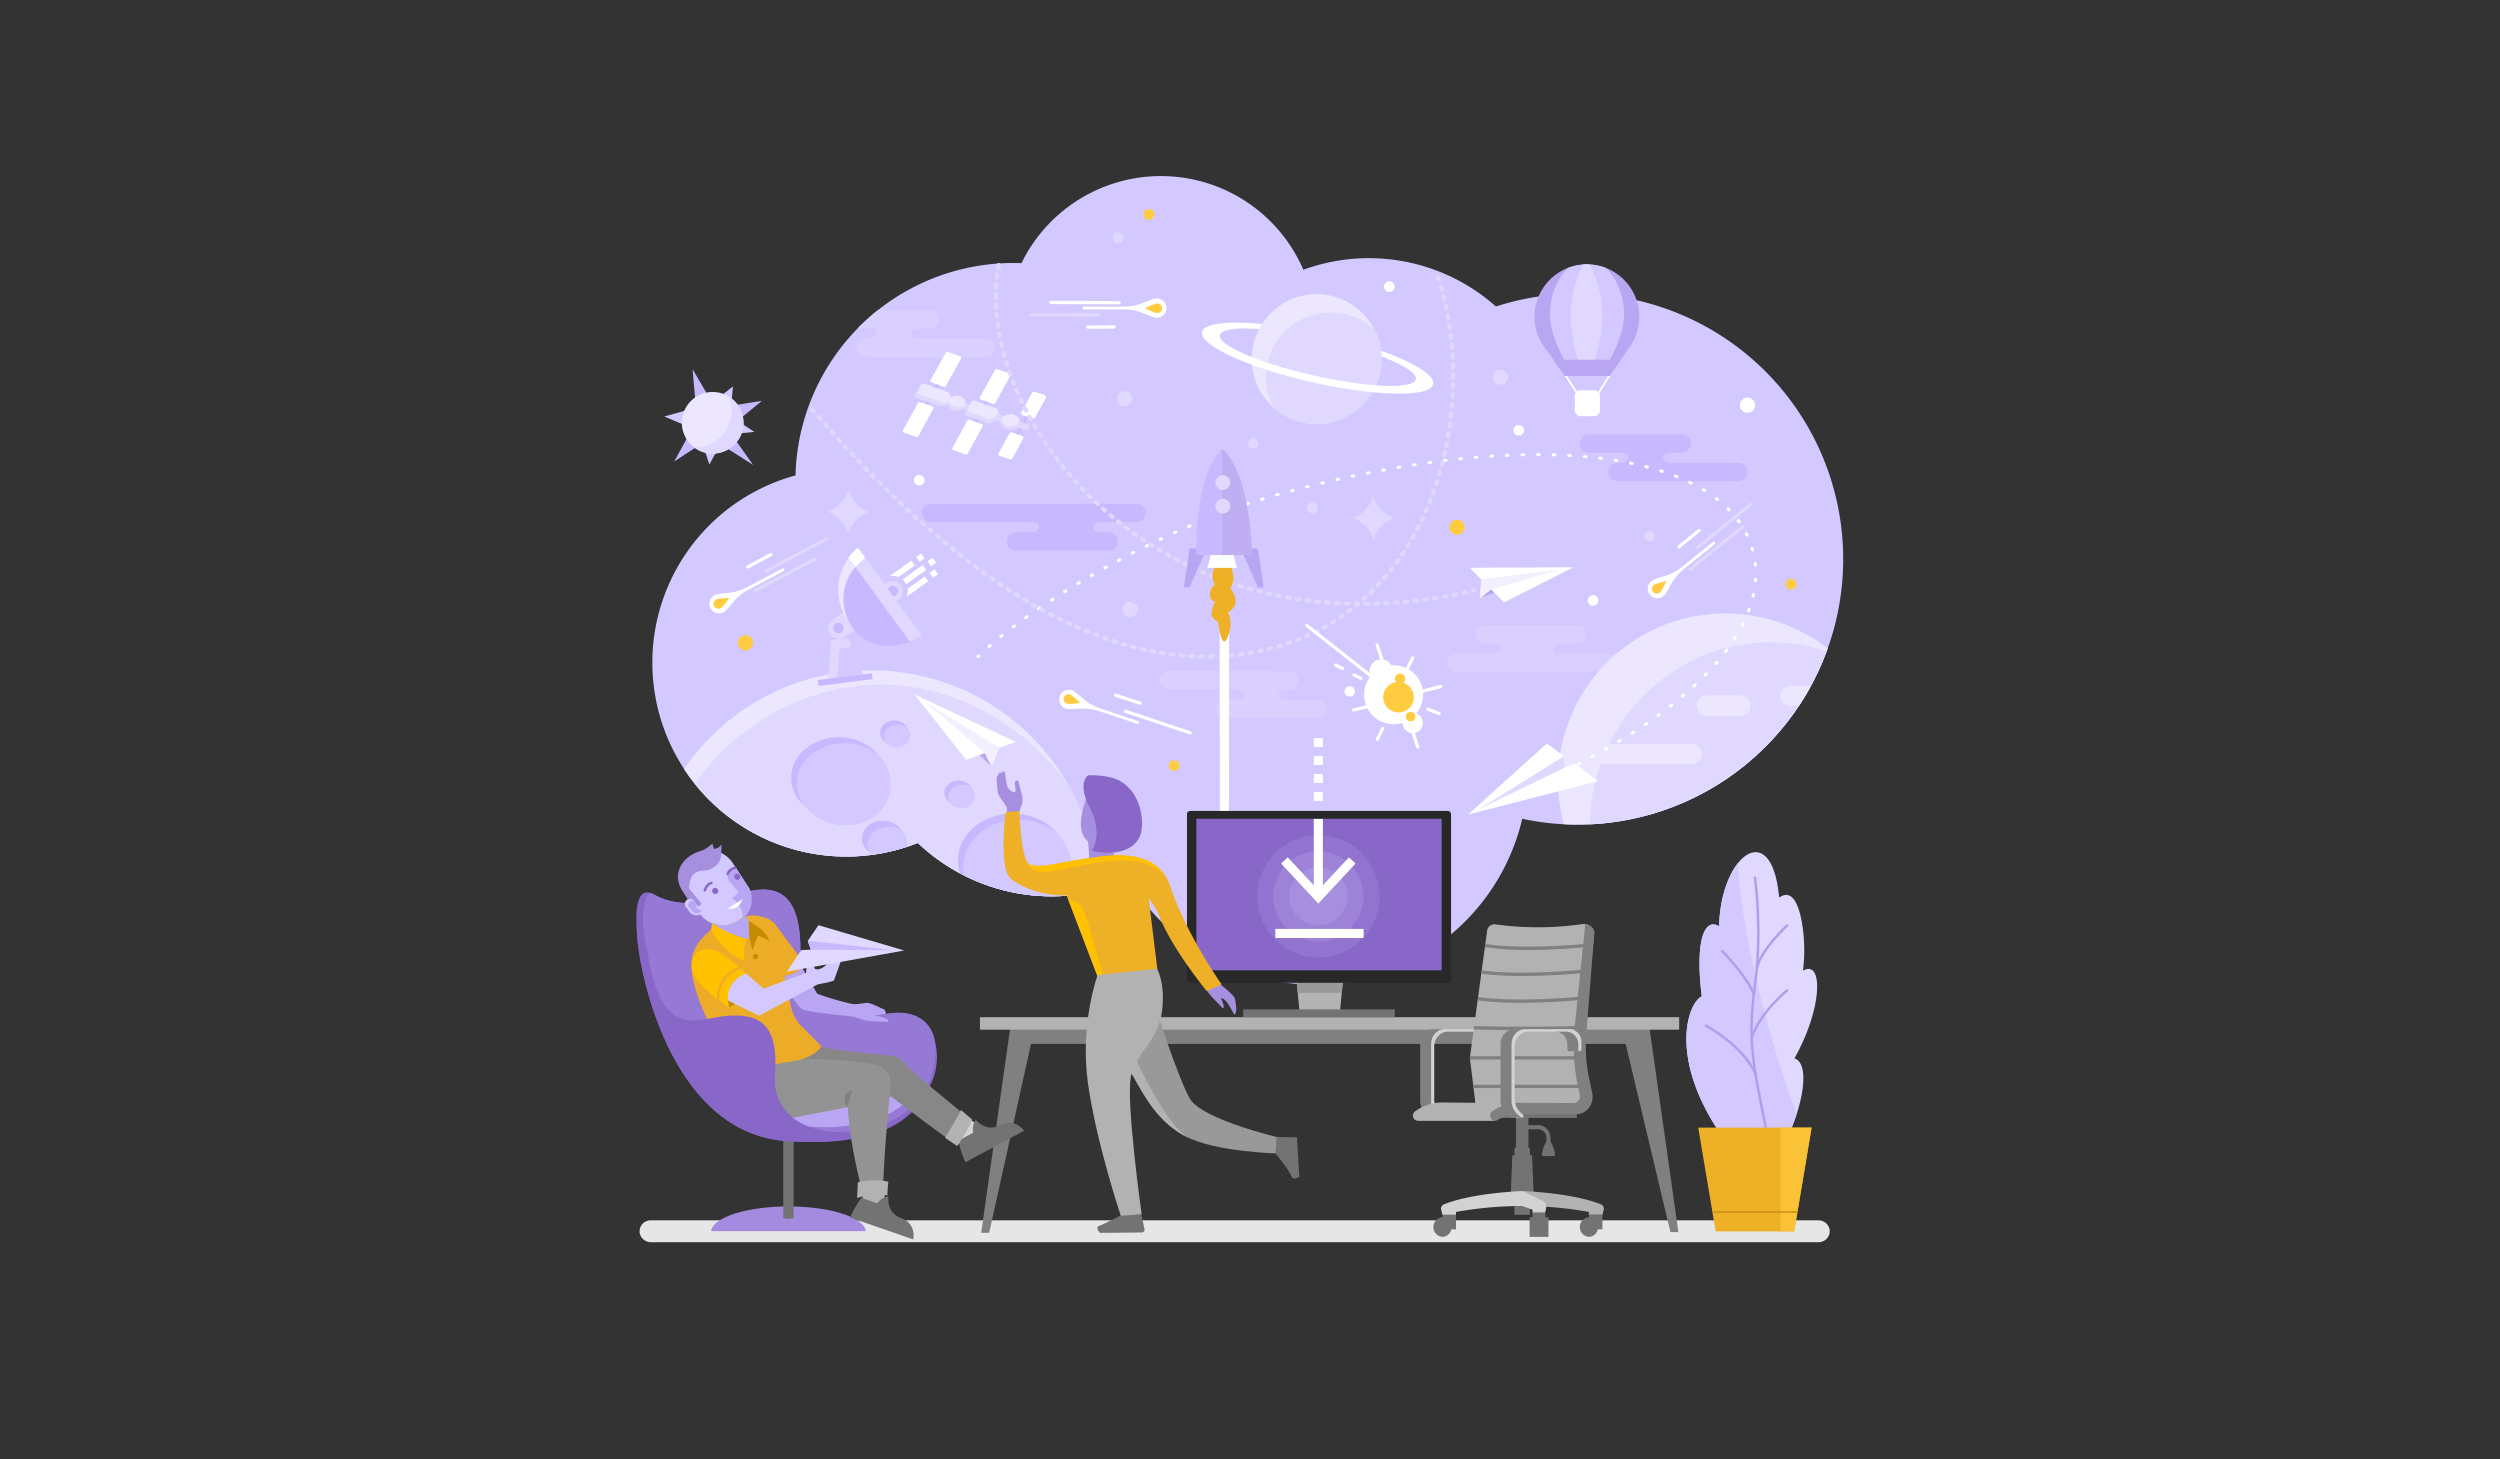 <svg xmlns="http://www.w3.org/2000/svg" xmlns:xlink="http://www.w3.org/1999/xlink" viewBox="0 0 1600 934"><rect x="0" y="0" width="1600" height="934" fill="#333333" stroke="none"/><defs><clipPath id="a"><path d="M426.456,470.727a124.279,124.279,0,0,0,160.935,68.746,124.251,124.251,0,0,0,135.123,23.878s10.1-104.474-101.5-136.874S426.456,470.727,426.456,470.727Z" fill="none"/></clipPath><clipPath id="b"><path d="M989.649,526.572a170.131,170.131,0,0,0,184.1-124.236s-52.787-47.859-130.187-6.459C970.4,435.013,989.649,526.572,989.649,526.572Z" fill="none"/></clipPath></defs><title>vsmac-installer-screen</title><path d="M544.849,645.929c-1.031-.7-.656-3.3.628-3.241,3.812.187,8.125-.938,9.437-.875,2.736.13,8.187,3.1,10.744,4.142a1.434,1.434,0,0,1,.876.968l.576,2.36a1.41,1.41,0,0,1-1.462,1.652l-12.377.342a1.719,1.719,0,0,1-1.012-.291Z" fill="#b9a6f3"/><path d="M552.164,767.5l-.5-9.75s11.75-.25,13.25,1,1.75,17.5,1.75,17.5Z" fill="#b2b2b2"/><path d="M992.986,188.743a170.522,170.522,0,0,0-35.594,7.411,122.373,122.373,0,0,0-123.248-23.519,99.3,99.3,0,0,0-180.4-4.217A139.421,139.421,0,0,0,509.12,304.275a124.137,124.137,0,1,0,78.271,235.2,124.251,124.251,0,0,0,135.123,23.878,137.5,137.5,0,0,0,251.734-39.327,169.925,169.925,0,1,0,18.738-335.281Z" fill="#d3c8ff"/><path d="M631.258,228.693a5.85,5.85,0,1,0,.064-11.7l-43.758-.238c-6.116-.033-5.858-6.536.035-6.5l7.508.041a5.85,5.85,0,1,0,.064-11.7l-33.236-.181a139.977,139.977,0,0,0-12.911,11.63l7.679.042c6.335.035,5.426,6.534-.691,6.5L554,216.572a5.85,5.85,0,0,0-.064,11.7Z" fill="#dad0ff"/><path d="M932.32,430.034h131.32a5.85,5.85,0,0,0,0-11.7H998.281c-6.117,0-3.714-6.5,0-6.5h11.108a5.85,5.85,0,1,0,0-11.7H950.037a5.85,5.85,0,0,0,0,11.7h5.647c6.335,0,5.461,6.5-.655,6.5H932.32a5.85,5.85,0,0,0,0,11.7Z" fill="#dad0ff"/><path d="M825.238,429.69l-77.318-.421a5.85,5.85,0,1,0-.063,11.7l43.758.238c6.116.033,5.857,6.536-.036,6.5l-7.507-.041a5.85,5.85,0,0,0-.064,11.7l59.35.323a5.85,5.85,0,1,0,.064-11.7l-20.946-.114c-6.335-.034-5.426-6.533.69-6.5l2.009.011a5.85,5.85,0,0,0,.063-11.7Z" fill="#dad0ff"/><polygon points="649.679 282.323 648.053 281.759 658.97 261.821 660.597 262.385 649.679 282.323" fill="#c7b8ff"/><polygon points="624.225 272.196 622.599 271.633 633.516 251.694 635.143 252.258 624.225 272.196" fill="#c7b8ff"/><polygon points="591.417 263.355 589.791 262.791 601.932 240.748 603.558 241.312 591.417 263.355" fill="#c7b8ff"/><path d="M586.444,279.617l-7.979-2.765a1.038,1.038,0,0,1-.569-1.481l9.668-17.554a1.037,1.037,0,0,1,1.249-.48l7.978,2.765a1.038,1.038,0,0,1,.569,1.481l-9.668,17.554A1.039,1.039,0,0,1,586.444,279.617Z" fill="#fff"/><path d="M604.179,247.559l-8.138-2.82a.955.955,0,0,1-.524-1.362l9.75-17.7a.954.954,0,0,1,1.148-.441l8.138,2.82a.954.954,0,0,1,.523,1.362l-9.749,17.7A.954.954,0,0,1,604.179,247.559Z" fill="#fff"/><path d="M614.608,253.653a6.892,6.892,0,0,0-6.049.823,4.13,4.13,0,0,0-3.029-3.969L590.794,245.4a.97.97,0,0,0-1.139.389l-4.185,7.6a.643.643,0,0,0,.414.927l14.737,5.107a6.015,6.015,0,0,0,6.739-2,5.442,5.442,0,0,0,3.439,3.145,7.641,7.641,0,0,0,6.782-.959c1.078-2.379-.193-4.992-2.973-5.956" fill="#ece7ff"/><path d="M611.345,259.578a1.436,1.436,0,0,1-.926-2.069,2.165,2.165,0,0,1,2.542-.867,1.436,1.436,0,0,1,.927,2.069,2.165,2.165,0,0,1-2.543.867" fill="#ece7ff"/><path d="M612.753,257.021a1.065,1.065,0,0,1,.686,1.535,1.6,1.6,0,0,1-1.885.643,1.065,1.065,0,0,1-.687-1.535,1.607,1.607,0,0,1,1.886-.643m.417-.758a2.718,2.718,0,0,0-3.2,1.091,1.8,1.8,0,0,0,1.165,2.6,2.719,2.719,0,0,0,3.2-1.091,1.8,1.8,0,0,0-1.165-2.6" fill="#ece7ff"/><polygon points="595.056 246.877 593.824 246.45 588.915 255.364 590.147 255.791 595.056 246.877" fill="#ece7ff"/><polygon points="603.792 249.905 602.56 249.477 597.651 258.392 598.883 258.819 603.792 249.905" fill="#ece7ff"/><polygon points="598.883 258.819 597.651 258.392 598.979 255.98 600.211 256.407 598.883 258.819" fill="#ece7ff"/><polygon points="590.147 255.791 588.915 255.364 590.244 252.952 591.475 253.379 590.147 255.791" fill="#ece7ff"/><path d="M658.434,271.718l-40.476-13.8a4.146,4.146,0,0,1-.377,1.685l-.02.013a7.644,7.644,0,0,1-6.762.948,5.117,5.117,0,0,1-3.719-4.593c-.066.1-.134.2-.193.309a4.346,4.346,0,0,0-.5,1.448,8.207,8.207,0,0,1-3.58-.379l-16.4-5.682-.945,1.715a.643.643,0,0,0,.415.927l14.737,5.107a6.2,6.2,0,0,0,5.729-.943,4.621,4.621,0,0,0,3.349,4.089,6.878,6.878,0,0,0,6.225-.95L656.45,275.43a1.39,1.39,0,0,0,1.665-.645l.885-1.606A1.023,1.023,0,0,0,658.434,271.718Z" fill="#e0d8ff"/><path d="M635.591,258.446l-7.723-2.677a1.17,1.17,0,0,1-.642-1.671l9.538-17.317a1.17,1.17,0,0,1,1.408-.541l7.723,2.676a1.171,1.171,0,0,1,.642,1.671L637,257.9A1.171,1.171,0,0,1,635.591,258.446Z" fill="#fff"/><polygon points="621.146 266.836 619.914 266.409 621.884 262.832 623.116 263.259 621.146 266.836" fill="#ece7ff"/><path d="M617.914,290.867l-7.715-2.673a1.175,1.175,0,0,1-.645-1.677l9.534-17.31a1.174,1.174,0,0,1,1.414-.543l7.715,2.674a1.175,1.175,0,0,1,.644,1.677l-9.533,17.309A1.175,1.175,0,0,1,617.914,290.867Z" fill="#fff"/><path d="M618.4,265.877l14.3,4.957a1,1,0,0,0,.657,0l2.571-.892a1,1,0,0,0,.545-.455l2.667-4.747a1,1,0,0,0,.05-.88l-.805-1.911a1,1,0,0,0-.595-.558l-14.534-5.037a1,1,0,0,0-1.206.463l-4.2,7.629A1,1,0,0,0,618.4,265.877Z" fill="#ece7ff"/><ellipse cx="646.462" cy="269.944" rx="5.987" ry="4.901" transform="translate(-28.328 81.687) rotate(-7.076)" fill="#ece7ff"/><path d="M647.731,272.745c-3.281.407-6.212-1.44-6.545-4.126a3.989,3.989,0,0,1-.017-.732,4.269,4.269,0,0,0-.648,2.794c.333,2.686,3.263,4.533,6.545,4.126,2.98-.37,5.218-2.474,5.355-4.869A6.407,6.407,0,0,1,647.731,272.745Z" fill="#e0d8ff"/><path d="M646.38,293.977l-6.56-2.214a1.245,1.245,0,0,1-.692-1.78l6.972-12.659a1.245,1.245,0,0,1,1.489-.579l6.559,2.215a1.244,1.244,0,0,1,.692,1.78L647.869,293.4A1.245,1.245,0,0,1,646.38,293.977Z" fill="#fff"/><path d="M660.809,267.852l-6.3-2.127a1.378,1.378,0,0,1-.766-1.971l6.841-12.421a1.378,1.378,0,0,1,1.648-.642l6.3,2.129a1.378,1.378,0,0,1,.767,1.971l-6.841,12.42A1.378,1.378,0,0,1,660.809,267.852Z" fill="#fff"/><path d="M637.08,268.4l2.057-3.662a1,1,0,0,0,.05-.88l-.282-.671-2.332,4.118-3.027,1.047-14.927-5.313-.774,1.405a1,1,0,0,0,.55,1.431l14.3,4.957a1,1,0,0,0,.656,0l2.448-.849.124-.043a1,1,0,0,0,.545-.455Z" fill="#e0d8ff"/><path d="M1035.221,307.933h77.319a5.85,5.85,0,1,0,0-11.7h-43.758c-6.117,0-5.893-6.5,0-6.5h7.507a5.85,5.85,0,0,0,0-11.7h-59.351a5.85,5.85,0,0,0,0,11.7h20.947c6.335,0,5.461,6.5-.656,6.5h-2.008a5.85,5.85,0,1,0,0,11.7Z" fill="#c7b8ff"/><path d="M727.24,322.43H595.92a5.85,5.85,0,1,0,0,11.7h65.359c6.116,0,3.714,6.5,0,6.5H650.171a5.85,5.85,0,0,0,0,11.7h59.352a5.85,5.85,0,1,0,0-11.7h-5.647c-6.335,0-5.461-6.5.655-6.5H727.24a5.85,5.85,0,1,0,0-11.7Z" fill="#c7b8ff"/><g clip-path="url(#a)"><circle cx="557.565" cy="574.077" r="145.098" fill="#ece7ff"/><path d="M702.664,574.077a144.458,144.458,0,0,0-17.545-69.221c-27.2-40.579-74.6-66.679-120.354-66.679-80.135,0-146.7,67.014-146.7,147.15,0,25.066,15.159,59,26.347,79.57a145.094,145.094,0,0,0,258.252-90.82Z" fill="#e0d8ff"/><ellipse cx="608.757" cy="468.971" rx="11.68" ry="14.303" transform="translate(-25.085 903.439) rotate(-72.038)" fill="none"/><path d="M597.44,471.158c0-6.275,5.984-11.361,13.365-11.361a14.819,14.819,0,0,1,8.374,2.514,13.727,13.727,0,0,0-11.974-6.34c-7.381,0-13.365,5.087-13.365,11.362a10.8,10.8,0,0,0,4.99,8.848A9.947,9.947,0,0,1,597.44,471.158Z" fill="none"/><ellipse cx="539.278" cy="500.325" rx="27.557" ry="31.1" transform="translate(-102.965 859.031) rotate(-72.038)" fill="#d3c8ff"/><path d="M509.918,501.631c0-14.343,13.677-25.97,30.547-25.97a33.247,33.247,0,0,1,21.957,7.924c-5.458-7.074-14.862-11.75-25.557-11.75-16.87,0-30.547,11.627-30.547,25.97a24.025,24.025,0,0,0,8.591,18.046A23.162,23.162,0,0,1,509.918,501.631Z" fill="#c7b8ff"/><ellipse cx="573.587" cy="470.024" rx="8.153" ry="9.094" transform="translate(-50.412 870.711) rotate(-72.038)" fill="#d3c8ff"/><ellipse cx="614.972" cy="509.053" rx="8.153" ry="9.094" transform="translate(-58.916 937.073) rotate(-72.038)" fill="#d3c8ff"/><path d="M565.768,471.531c0-4.305,4.105-7.794,9.168-7.794a10.168,10.168,0,0,1,5.745,1.724,9.418,9.418,0,0,0-8.215-4.349c-5.063,0-9.167,3.49-9.167,7.794a7.408,7.408,0,0,0,3.423,6.07A6.817,6.817,0,0,1,565.768,471.531Z" fill="#c7b8ff"/><ellipse cx="566.562" cy="538.186" rx="11.68" ry="14.303" transform="translate(-120.11 911.17) rotate(-72.038)" fill="#d3c8ff"/><path d="M555.245,540.373c0-6.275,5.983-11.362,13.364-11.362a14.816,14.816,0,0,1,8.374,2.514,13.728,13.728,0,0,0-11.974-6.339c-7.381,0-13.364,5.086-13.364,11.361a10.8,10.8,0,0,0,4.99,8.848A9.933,9.933,0,0,1,555.245,540.373Z" fill="#c7b8ff"/><ellipse cx="651.502" cy="554.635" rx="31.994" ry="35.088" transform="translate(-77.012 1003.347) rotate(-72.038)" fill="#d3c8ff"/><path d="M616.69,554.346c0-16.434,15.67-29.757,35-29.757a38.011,38.011,0,0,1,25.477,9.363c-6.283-7.954-16.96-13.189-29.077-13.189-19.331,0-35,13.323-35,29.757,0,7.9,3.623,15.067,9.525,20.394A26.594,26.594,0,0,1,616.69,554.346Z" fill="#c7b8ff"/><path d="M606.853,510.005c0-4.3,4.1-7.794,9.167-7.794a10.164,10.164,0,0,1,5.745,1.725,9.416,9.416,0,0,0-8.214-4.349c-5.063,0-9.168,3.489-9.168,7.794a7.41,7.41,0,0,0,3.423,6.069A6.823,6.823,0,0,1,606.853,510.005Z" fill="#c7b8ff"/></g><path d="M740.326,190.98c-1.53,0-4.847,1.242-8.041,2.612a32.838,32.838,0,0,1-12.951,2.641H693.9a.957.957,0,0,0-.96.768.922.922,0,0,0,.91,1.077h25.485a32.842,32.842,0,0,1,12.952,2.641c3.193,1.37,6.51,2.613,8.04,2.613a6.176,6.176,0,0,0,0-12.352" fill="#fff"/><path d="M743.734,197.3a3.088,3.088,0,0,1-3.088,3.088c-1.7,0-7.854-3.088-7.854-3.088s6.149-3.087,7.854-3.087a3.088,3.088,0,0,1,3.088,3.087" fill="#ffcb40"/><path d="M672.119,194.5a1.049,1.049,0,0,1,.5-1.973l43.653.153a1.049,1.049,0,1,1-.007,2.1l-43.653-.153a1.045,1.045,0,0,1-.5-.125" fill="#fff"/><path d="M659.448,202.476a1.049,1.049,0,0,1,.493-1.975l43.653-.053a1.049,1.049,0,1,1,0,2.1l-43.653.053a1.05,1.05,0,0,1-.5-.123" fill="#e0d8ff"/><path d="M695.748,210.276a1.049,1.049,0,0,1,.493-1.975l16.653-.053a1.049,1.049,0,1,1,0,2.1l-16.653.053a1.05,1.05,0,0,1-.5-.123" fill="#fff"/><path d="M1064.6,381.54c1.19-.962,2.99-4.013,4.613-7.085a32.84,32.84,0,0,1,8.415-10.193l19.786-15.984a.956.956,0,0,0,.264-1.2.922.922,0,0,0-1.384-.266l-19.826,16.015a32.83,32.83,0,0,1-11.734,6.084c-3.345.941-6.706,2.059-7.9,3.02a6.176,6.176,0,0,0,7.762,9.609" fill="#fff"/><path d="M1057.977,378.767a3.088,3.088,0,0,1,.462-4.343c1.326-1.071,8.05-2.533,8.05-2.533s-2.843,6.266-4.17,7.337a3.088,3.088,0,0,1-4.342-.461" fill="#ffcb40"/><path d="M1115.446,335.944a1.049,1.049,0,0,1,.849,1.85l-34.053,27.313a1.049,1.049,0,1,1-1.313-1.637l34.054-27.313a1.046,1.046,0,0,1,.463-.213" fill="#e0d8ff"/><path d="M1120.288,321.774a1.049,1.049,0,0,1,.858,1.846l-33.925,27.473a1.049,1.049,0,0,1-1.32-1.631l33.925-27.472a1.048,1.048,0,0,1,.462-.216" fill="#e0d8ff"/><path d="M1087.149,338.517a1.049,1.049,0,0,1,.858,1.846l-12.921,10.506a1.049,1.049,0,0,1-1.321-1.631l12.922-10.506a1.052,1.052,0,0,1,.462-.215" fill="#fff"/><path d="M1163.834,795H416.641a7.23,7.23,0,0,1-7.277-6.151A7.076,7.076,0,0,1,416.512,781h747.194a7.231,7.231,0,0,1,7.277,6.151A7.077,7.077,0,0,1,1163.834,795Z" fill="#e6e6e6"/><path d="M799.327,210.262c11.968.287,28.622,2.535,46.751,6.628,17.548,3.962,33.105,8.891,44,13.631l.778-3.447a301.406,301.406,0,0,0-44.08-13.26,297.578,297.578,0,0,0-46.8-7.045C799.785,207.85,799.561,209.067,799.327,210.262Z" fill="#fff"/><circle cx="842.651" cy="229.81" r="41.552" fill="#ece7ff"/><path d="M860.81,201.028a41.546,41.546,0,0,0-46.1,59.531,41.546,41.546,0,0,0,64.89-49.748A41.353,41.353,0,0,0,860.81,201.028Z" fill="#e0d8ff"/><path d="M889.068,226.371l-.766,3.394c11.684,4.884,18.6,9.634,17.839,13-1.461,6.472-30.721,5.379-65.354-2.441s-61.524-19.4-60.063-25.875c.712-3.152,8.025-4.509,19.34-4.168l.782-3.46c-18.132-1.132-30.4.739-31.519,5.7-1.921,8.51,29.637,22.886,70.487,32.109s75.524,9.8,77.446,1.291C918.428,240.749,907.218,233.406,889.068,226.371Z" fill="#fff"/><g clip-path="url(#b)"><path d="M1207.911,472.9a107.1,107.1,0,1,0-203.7,65.128Z" fill="#ece7ff"/><path d="M1207.871,472.916a107.1,107.1,0,0,0-33.338-54,112.752,112.752,0,0,0-41.4-7.86c-63.882,0-115.67,53.14-115.67,118.691,0,1.348.047,2.685.091,4.022Z" fill="#e0d8ff"/><path d="M1082.9,488.88h-69.179a6.324,6.324,0,1,1,0-12.647H1082.9a6.324,6.324,0,1,1,0,12.647" fill="#ece7ff"/><path d="M1113.861,458.376h-21.577a6.7,6.7,0,0,1,0-13.392h21.577a6.7,6.7,0,0,1,0,13.392" fill="#ece7ff"/><path d="M1200.831,475.166a23.635,23.635,0,0,0-13.369-4.142h-19.544a23.866,23.866,0,0,0-23.727,22.252Z" fill="#ed8422"/><path d="M1158.129,451.68H1145.48a6.324,6.324,0,0,1,0-12.647h12.649a6.324,6.324,0,0,1,0,12.647" fill="#ece7ff"/><path d="M1024,393.394a13.459,13.459,0,1,1-13.458-13.457A13.458,13.458,0,0,1,1024,393.394" fill="#df6c47"/></g><path d="M625.965,420.177l.357-.346" fill="none" stroke="#fff" stroke-linecap="round" stroke-linejoin="round" stroke-width="2"/><path d="M632.934,413.763c36.911-32.335,114.37-78.032,187.431-97.986,166.932-45.592,284.45-25.513,301.34,36.327,12.461,45.626-33.248,101.5-133.648,147.708" fill="none" stroke="#fff" stroke-linecap="round" stroke-linejoin="round" stroke-width="2" stroke-dasharray="0.997 8.977"/><path d="M983.967,501.675l-.456.206" fill="none" stroke="#fff" stroke-linecap="round" stroke-linejoin="round" stroke-width="2"/><polygon points="1020.942 256.036 1011.686 256.036 987.506 219.765 988.504 219.099 1012.328 254.836 1020.275 254.836 1041.501 220.715 1042.52 221.349 1020.942 256.036" fill="#fff"/><rect x="1007.849" y="249.793" width="16.139" height="16.575" rx="3.565" fill="#fff"/><path d="M1049.128,202.73A33.521,33.521,0,1,0,990.214,224.6l11.192,16.037h28.8l12.593-18.317A33.358,33.358,0,0,0,1049.128,202.73Z" fill="#b9a6f3"/><path d="M1024.028,240.634c2.583-4.071,15.342-22.864,15.342-39.4,0-12.249-4.7-23.161-11.616-29.741a33.527,33.527,0,0,0-24.021-.107c-6.978,6.568-11.728,17.533-11.728,29.848,0,16.54,12.76,35.333,15.343,39.4Z" fill="#d3c8ff"/><path d="M1013.161,169.309a70.441,70.441,0,0,0-7.954,32.521c0,16.193,5.619,31.935,8.433,38.8h3.335c2.815-6.869,8.434-22.611,8.434-38.8a69.359,69.359,0,0,0-8.144-32.578c-.549-.027-1.1-.042-1.657-.042C1014.784,169.21,1013.97,169.25,1013.161,169.309Z" fill="#e0d8ff"/><polygon points="994.147 230.233 1001.406 240.634 1030.209 240.634 1037.36 230.233 994.147 230.233" fill="#b9a6f3"/><path d="M769.983,421.541h-.016q-.909-.011-1.815-.031a1.349,1.349,0,0,1-1.32-1.379,1.327,1.327,0,0,1,1.379-1.32q.894.02,1.787.03a1.35,1.35,0,0,1-.015,2.7Zm4.5-.009a1.35,1.35,0,0,1-.019-2.7q.894-.012,1.787-.036a1.35,1.35,0,0,1,.069,2.7q-.909.023-1.816.036Zm-10.806-.179h-.065q-.906-.043-1.813-.1a1.35,1.35,0,1,1,.158-2.695q.891.053,1.784.095a1.35,1.35,0,0,1-.064,2.7Zm17.109-.033a1.35,1.35,0,0,1-.071-2.7q.892-.048,1.785-.1a1.35,1.35,0,1,1,.17,2.7q-.906.057-1.812.1Zm-23.4-.383c-.037,0-.075,0-.113,0q-.906-.077-1.81-.161a1.35,1.35,0,1,1,.254-2.688q.89.084,1.781.158a1.35,1.35,0,0,1-.112,2.695Zm29.687-.066a1.35,1.35,0,0,1-.12-2.695q.891-.081,1.78-.171a1.35,1.35,0,0,1,.271,2.687q-.9.091-1.807.173C787.16,420.869,787.119,420.871,787.078,420.871Zm-35.962-.571a1.466,1.466,0,0,1-.162-.009q-.9-.108-1.8-.224a1.35,1.35,0,1,1,.345-2.678q.89.114,1.778.221a1.35,1.35,0,0,1-.158,2.69Zm42.231-.117a1.35,1.35,0,0,1-.172-2.689q.887-.114,1.772-.237a1.35,1.35,0,1,1,.373,2.674q-.9.125-1.8.241A1.305,1.305,0,0,1,793.347,420.183Zm-48.489-.737a1.331,1.331,0,0,1-.207-.016q-.9-.138-1.8-.286a1.35,1.35,0,0,1,.437-2.664q.885.145,1.771.281a1.35,1.35,0,0,1-.2,2.685Zm54.725-.188a1.35,1.35,0,0,1-.222-2.682q.88-.147,1.76-.305a1.35,1.35,0,0,1,.478,2.658q-.9.161-1.79.31A1.335,1.335,0,0,1,799.583,419.258Zm-60.959-.878a1.36,1.36,0,0,1-.252-.024q-.894-.168-1.787-.345a1.35,1.35,0,0,1,.523-2.649q.882.174,1.764.341a1.35,1.35,0,0,1-.248,2.677Zm67.157-.283a1.35,1.35,0,0,1-.273-2.672q.874-.182,1.747-.372a1.35,1.35,0,0,1,.577,2.637q-.888.195-1.776.378A1.3,1.3,0,0,1,805.781,418.1Zm-73.341-.983a1.344,1.344,0,0,1-.294-.032q-.885-.2-1.768-.4a1.35,1.35,0,1,1,.606-2.631q.875.2,1.747.4a1.35,1.35,0,0,1-.291,2.668Zm79.552-.429a1.37,1.37,0,0,1-1.336-1.013,1.321,1.321,0,0,1,.942-1.629l.091-.023c.543-.134,1.1-.275,1.651-.418a1.35,1.35,0,0,1,.677,2.614q-.843.219-1.694.429A1.4,1.4,0,0,1,811.992,416.685Zm-85.687-1.029a1.318,1.318,0,0,1-.333-.043q-.879-.222-1.755-.453a1.35,1.35,0,1,1,.687-2.611q.865.228,1.732.448a1.35,1.35,0,0,1-.331,2.659Zm91.713-.592a1.351,1.351,0,0,1-.378-2.647q.859-.25,1.712-.51a1.35,1.35,0,1,1,.786,2.583q-.867.264-1.741.519A1.342,1.342,0,0,1,818.018,415.064Zm-97.8-1.051a1.383,1.383,0,0,1-.373-.053q-.87-.249-1.74-.506a1.35,1.35,0,1,1,.764-2.589q.859.253,1.72.5a1.351,1.351,0,0,1-.371,2.649Zm103.813-.844a1.35,1.35,0,0,1-.434-2.629q.848-.287,1.688-.584a1.35,1.35,0,0,1,.9,2.547q-.857.3-1.718.594A1.338,1.338,0,0,1,824.031,413.169Zm-109.85-.978a1.34,1.34,0,0,1-.407-.064q-.864-.273-1.727-.555a1.35,1.35,0,1,1,.837-2.567q.852.278,1.7.548a1.35,1.35,0,0,1-.407,2.638Zm115.775-1.176a1.35,1.35,0,0,1-.49-2.608q.834-.324,1.659-.657a1.35,1.35,0,1,1,1.01,2.5q-.841.339-1.691.669A1.331,1.331,0,0,1,829.956,411.015ZM708.2,410.2a1.353,1.353,0,0,1-.444-.075q-.855-.3-1.709-.6a1.35,1.35,0,1,1,.906-2.543q.844.3,1.691.595a1.35,1.35,0,0,1-.444,2.625Zm127.582-1.6a1.351,1.351,0,0,1-.546-2.586q.819-.362,1.628-.73a1.35,1.35,0,1,1,1.122,2.456q-.827.376-1.661.744A1.33,1.33,0,0,1,835.78,408.6Zm-133.51-.553a1.331,1.331,0,0,1-.476-.088q-.847-.32-1.693-.646a1.35,1.35,0,0,1,.973-2.519q.836.324,1.673.639a1.351,1.351,0,0,1-.477,2.614Zm139.219-2.119a1.351,1.351,0,0,1-.6-2.56q.8-.4,1.594-.8a1.35,1.35,0,1,1,1.23,2.4q-.808.414-1.624.819A1.353,1.353,0,0,1,841.489,405.93ZM696.4,405.744a1.34,1.34,0,0,1-.508-.1q-.839-.342-1.676-.689a1.35,1.35,0,1,1,1.036-2.494q.828.343,1.657.682a1.35,1.35,0,0,1-.509,2.6Zm-5.81-2.451a1.341,1.341,0,0,1-.539-.113q-.829-.361-1.658-.729a1.35,1.35,0,1,1,1.1-2.468q.82.364,1.641.722a1.35,1.35,0,0,1-.54,2.588ZM847.072,403a1.351,1.351,0,0,1-.655-2.532q.781-.432,1.555-.874a1.35,1.35,0,1,1,1.338,2.345q-.789.45-1.585.891A1.343,1.343,0,0,1,847.072,403Zm-162.233-2.3a1.327,1.327,0,0,1-.566-.126q-.822-.379-1.641-.767a1.35,1.35,0,0,1,1.152-2.442q.812.382,1.623.76a1.35,1.35,0,0,1-.568,2.575Zm167.678-.88a1.35,1.35,0,0,1-.708-2.5q.761-.467,1.513-.943a1.35,1.35,0,1,1,1.444,2.281q-.768.486-1.544.963A1.339,1.339,0,0,1,852.517,399.825Zm-173.368-1.839a1.338,1.338,0,0,1-.6-.14q-.811-.4-1.622-.8a1.35,1.35,0,0,1,1.206-2.416q.8.4,1.608.8a1.35,1.35,0,0,1-.6,2.562ZM857.811,396.4a1.35,1.35,0,0,1-.759-2.467q.739-.5,1.469-1.011a1.35,1.35,0,1,1,1.546,2.213q-.745.52-1.5,1.032A1.34,1.34,0,0,1,857.811,396.4Zm-184.291-1.26a1.359,1.359,0,0,1-.621-.152q-.8-.417-1.6-.839a1.35,1.35,0,1,1,1.256-2.389q.795.418,1.591.831a1.351,1.351,0,0,1-.623,2.549Zm189.425-2.4a1.35,1.35,0,0,1-.809-2.431q.719-.537,1.429-1.081a1.35,1.35,0,0,1,1.643,2.142q-.723.555-1.455,1.1A1.346,1.346,0,0,1,862.945,392.743Zm-194.993-.563a1.354,1.354,0,0,1-.645-.165q-.793-.432-1.587-.871a1.35,1.35,0,0,1,1.306-2.364q.786.435,1.573.864a1.35,1.35,0,0,1-.647,2.536Zm-5.508-3.074a1.338,1.338,0,0,1-.668-.178q-.784-.448-1.569-.9a1.35,1.35,0,0,1,1.352-2.337q.777.45,1.556.894a1.35,1.35,0,0,1-.671,2.523Zm205.48-.26a4.192,4.192,0,0,1-1.695-2.439,1.322,1.322,0,0,1,1.368-1.332q.606.007,1.216.013a1.35,1.35,0,0,1,1.534.386,1.309,1.309,0,0,1,.141.2,1.351,1.351,0,0,1-.743,2.067q-.481.4-.965.8A1.352,1.352,0,0,1,867.924,388.846Zm5.954-1.056a1.35,1.35,0,0,1-.012-2.7q.894-.007,1.791-.021a1.367,1.367,0,0,1,1.369,1.331,1.35,1.35,0,0,1-1.33,1.369q-.9.014-1.806.021Zm-10.8-.112h-.041q-.906-.025-1.81-.059a1.35,1.35,0,0,1,.1-2.7q.894.031,1.792.058a1.35,1.35,0,0,1-.038,2.7Zm17.1-.009a1.35,1.35,0,0,1-.04-2.7q.894-.027,1.789-.06a1.35,1.35,0,1,1,.1,2.7q-.9.033-1.806.061Zm-23.4-.248-.071,0q-.906-.047-1.808-.1a1.35,1.35,0,0,1-1.269-1.427,1.365,1.365,0,0,1,1.427-1.269q.893.053,1.79.1a1.35,1.35,0,0,1-.069,2.7Zm29.7-.009a1.35,1.35,0,0,1-.068-2.7q.893-.046,1.788-.1a1.35,1.35,0,0,1,.154,2.7q-.9.051-1.8.1Zm6.29-.388a1.35,1.35,0,0,1-.1-2.7q.892-.065,1.785-.134a1.35,1.35,0,1,1,.21,2.692q-.9.071-1.8.135C892.829,387.022,892.8,387.024,892.763,387.024Zm-42.28,0c-.034,0-.069,0-.1,0q-.9-.069-1.8-.142a1.35,1.35,0,1,1,.22-2.691q.893.074,1.788.141a1.35,1.35,0,0,1-.1,2.7Zm48.561-.515a1.35,1.35,0,0,1-.124-2.694l1.783-.17a1.35,1.35,0,0,1,.263,2.687l-1.8.172C899.128,386.5,899.086,386.505,899.044,386.505Zm-54.843-.031a1.221,1.221,0,0,1-.135-.007q-.9-.09-1.8-.184a1.35,1.35,0,1,1,.283-2.685c.593.062,1.188.124,1.784.182a1.35,1.35,0,0,1-.131,2.694ZM657,385.927a1.337,1.337,0,0,1-.69-.191l-1.551-.93a1.35,1.35,0,1,1,1.395-2.312l1.539.924a1.35,1.35,0,0,1-.693,2.509Zm248.315-.067a1.35,1.35,0,0,1-.15-2.691q.887-.1,1.778-.206a1.35,1.35,0,1,1,.318,2.681q-.9.106-1.793.208A1.318,1.318,0,0,1,905.312,385.86Zm-67.378-.081a1.36,1.36,0,0,1-.167-.01q-.9-.109-1.8-.226a1.35,1.35,0,1,1,.347-2.678q.888.115,1.779.225a1.35,1.35,0,0,1-.163,2.689Zm73.632-.688a1.35,1.35,0,0,1-.176-2.688q.885-.119,1.773-.241a1.35,1.35,0,0,1,.372,2.674q-.9.124-1.79.243A1.357,1.357,0,0,1,911.566,385.091Zm-79.882-.154a1.34,1.34,0,0,1-.2-.015q-.9-.132-1.79-.27a1.35,1.35,0,1,1,.411-2.668q.885.137,1.772.267a1.35,1.35,0,0,1-.2,2.686Zm41.036-.2a1.35,1.35,0,0,1-.9-2.355q.666-.6,1.324-1.2a1.35,1.35,0,0,1,1.827,1.987q-.669.617-1.349,1.225A1.341,1.341,0,0,1,872.72,384.734Zm45.085-.534a1.35,1.35,0,0,1-.2-2.685q.882-.134,1.768-.274a1.35,1.35,0,0,1,.422,2.666q-.893.143-1.783.278A1.438,1.438,0,0,1,917.805,384.2Zm-92.346-.257a1.4,1.4,0,0,1-.231-.019q-.894-.154-1.785-.314a1.35,1.35,0,1,1,.478-2.657q.879.158,1.765.309a1.35,1.35,0,0,1-.227,2.681Zm98.567-.752a1.35,1.35,0,0,1-.227-2.681q.879-.151,1.762-.308a1.35,1.35,0,0,1,.473,2.659q-.889.158-1.777.31A1.4,1.4,0,0,1,924.026,383.191ZM819.258,382.8a1.31,1.31,0,0,1-.263-.026q-.889-.175-1.776-.357a1.35,1.35,0,1,1,.542-2.645c.584.119,1.17.238,1.757.353a1.35,1.35,0,0,1-.26,2.675Zm-167.648-.151a1.342,1.342,0,0,1-.711-.2q-.768-.476-1.534-.958A1.35,1.35,0,0,1,650.8,379.2q.76.478,1.522.951a1.349,1.349,0,0,1-.713,2.5Zm278.617-.581a1.351,1.351,0,0,1-.252-2.677q.876-.166,1.756-.34a1.35,1.35,0,0,1,.522,2.649q-.888.176-1.772.344A1.381,1.381,0,0,1,930.227,382.066Zm-117.14-.566a1.289,1.289,0,0,1-.295-.033q-.885-.2-1.767-.4a1.35,1.35,0,0,1,.607-2.631q.873.2,1.748.4a1.35,1.35,0,0,1-.293,2.668Zm123.318-.671a1.35,1.35,0,0,1-.276-2.672q.875-.183,1.751-.372a1.35,1.35,0,1,1,.569,2.639q-.883.191-1.766.376A1.4,1.4,0,0,1,936.405,380.829Zm-59.079-.41a1.35,1.35,0,0,1-.944-2.315q.639-.625,1.27-1.257a1.35,1.35,0,0,1,1.911,1.907q-.642.643-1.293,1.28A1.344,1.344,0,0,1,877.326,380.419Zm-70.376-.37a1.377,1.377,0,0,1-.328-.041q-.879-.22-1.755-.445a1.35,1.35,0,0,1,.672-2.615q.869.222,1.738.441a1.35,1.35,0,0,1-.327,2.66Zm-160.669-.776a1.344,1.344,0,0,1-.731-.216l-1.517-.984a1.35,1.35,0,1,1,1.475-2.262l1.507.978a1.35,1.35,0,0,1-.734,2.484Zm154.572-.831a1.319,1.319,0,0,1-.361-.049q-.874-.241-1.745-.49a1.35,1.35,0,0,1,.741-2.6q.86.246,1.724.485a1.35,1.35,0,0,1-.359,2.651Zm-6.055-1.761a1.35,1.35,0,0,1-.394-.059q-.867-.266-1.731-.534a1.35,1.35,0,1,1,.8-2.577q.855.267,1.713.528a1.35,1.35,0,0,1-.393,2.642Zm86.942-.769a1.35,1.35,0,0,1-.984-2.273q.611-.653,1.215-1.311a1.35,1.35,0,1,1,1.99,1.825q-.613.669-1.235,1.332A1.345,1.345,0,0,1,881.74,375.912Zm-240.729-.1a1.344,1.344,0,0,1-.75-.228l-1.5-1.009a1.35,1.35,0,1,1,1.512-2.237l1.49,1a1.35,1.35,0,0,1-.752,2.472Zm147.778-1.042a1.353,1.353,0,0,1-.426-.07q-.861-.287-1.717-.579a1.35,1.35,0,0,1,.872-2.555q.847.289,1.7.572a1.351,1.351,0,0,1-.427,2.632Zm-5.955-2.07a1.354,1.354,0,0,1-.461-.081q-.852-.31-1.7-.623a1.351,1.351,0,0,1,.938-2.533q.838.312,1.683.617a1.35,1.35,0,0,1-.46,2.62ZM635.8,372.259a1.344,1.344,0,0,1-.767-.24l-1.484-1.033a1.35,1.35,0,1,1,1.547-2.212l1.474,1.025a1.35,1.35,0,0,1-.77,2.46Zm250.16-1.033a1.35,1.35,0,0,1-1.021-2.232q.582-.677,1.158-1.359a1.35,1.35,0,0,1,2.065,1.741q-.587.695-1.179,1.382A1.349,1.349,0,0,1,885.957,371.226Zm-109.025-.753a1.335,1.335,0,0,1-.493-.094q-.845-.332-1.684-.668a1.35,1.35,0,1,1,1-2.5q.831.332,1.666.66a1.35,1.35,0,0,1-.494,2.607ZM630.64,368.628a1.34,1.34,0,0,1-.785-.252l-1.468-1.055a1.35,1.35,0,1,1,1.581-2.189l1.459,1.049a1.35,1.35,0,0,1-.787,2.447Zm140.452-.533a1.344,1.344,0,0,1-.524-.106q-.837-.352-1.668-.712a1.35,1.35,0,0,1,1.07-2.479q.821.354,1.647.7a1.35,1.35,0,0,1-.525,2.594Zm118.884-1.724a1.349,1.349,0,0,1-1.057-2.189q.555-.7,1.1-1.4a1.35,1.35,0,0,1,2.134,1.655q-.556.717-1.121,1.428A1.347,1.347,0,0,1,889.976,366.371Zm-124.661-.806a1.349,1.349,0,0,1-.557-.121c-.55-.249-1.1-.5-1.646-.755a1.35,1.35,0,1,1,1.133-2.45q.813.375,1.629.746a1.35,1.35,0,0,1-.559,2.58Zm-139.777-.645a1.344,1.344,0,0,1-.8-.264l-1.452-1.076a1.35,1.35,0,0,1,1.612-2.166l1.444,1.07a1.35,1.35,0,0,1-.8,2.436Zm134.07-2.036a1.349,1.349,0,0,1-.589-.136q-.816-.4-1.627-.8a1.35,1.35,0,1,1,1.2-2.42q.8.4,1.608.789a1.351,1.351,0,0,1-.591,2.565Zm134.185-1.522a1.35,1.35,0,0,1-1.088-2.147q.527-.72,1.045-1.446a1.35,1.35,0,0,1,2.2,1.569q-.528.739-1.063,1.47A1.348,1.348,0,0,1,893.793,361.362Zm-273.3-.224a1.34,1.34,0,0,1-.816-.275l-1.437-1.1a1.35,1.35,0,0,1,1.642-2.144l1.429,1.091a1.35,1.35,0,0,1-.818,2.424Zm133.484-1.086a1.349,1.349,0,0,1-.621-.152q-.8-.418-1.6-.841a1.35,1.35,0,1,1,1.262-2.387q.791.417,1.587.831a1.35,1.35,0,0,1-.623,2.549ZM615.5,357.287a1.346,1.346,0,0,1-.831-.287l-1.422-1.116a1.35,1.35,0,1,1,1.672-2.12l1.413,1.109a1.35,1.35,0,0,1-.832,2.414Zm132.921-.216a1.338,1.338,0,0,1-.652-.169q-.793-.44-1.582-.884a1.35,1.35,0,0,1,1.325-2.352q.78.44,1.564.874a1.35,1.35,0,0,1-.655,2.531Zm148.995-.864a1.35,1.35,0,0,1-1.119-2.1q.5-.739.988-1.484a1.35,1.35,0,1,1,2.256,1.482q-.5.759-1,1.51A1.347,1.347,0,0,1,897.411,356.207ZM742.94,353.943a1.346,1.346,0,0,1-.684-.187q-.781-.46-1.558-.926a1.35,1.35,0,0,1,1.389-2.316q.768.461,1.54.916a1.35,1.35,0,0,1-.687,2.513Zm-132.389-.574a1.344,1.344,0,0,1-.844-.3l-1.406-1.134a1.35,1.35,0,0,1,1.7-2.1l1.4,1.128a1.35,1.35,0,0,1-.846,2.4Zm290.277-2.45a1.349,1.349,0,0,1-1.146-2.061q.469-.757.932-1.521a1.35,1.35,0,1,1,2.309,1.4q-.468.775-.946,1.545A1.348,1.348,0,0,1,900.828,350.919Zm-163.278-.25a1.336,1.336,0,0,1-.715-.206q-.768-.48-1.532-.966a1.35,1.35,0,0,1,1.45-2.278q.754.48,1.515.956a1.35,1.35,0,0,1-.718,2.494Zm-131.891-1.281a1.344,1.344,0,0,1-.858-.308l-1.392-1.152a1.35,1.35,0,1,1,1.724-2.077L606.519,347a1.35,1.35,0,0,1-.86,2.391Zm126.591-2.135a1.335,1.335,0,0,1-.745-.225q-.756-.5-1.507-1.008a1.35,1.35,0,0,1,1.511-2.238q.741.5,1.489,1a1.35,1.35,0,0,1-.748,2.474Zm171.8-1.743a1.335,1.335,0,0,1-.667-.178,1.35,1.35,0,0,1-.5-1.842q.441-.772.875-1.554a1.35,1.35,0,0,1,2.359,1.313q-.441.792-.889,1.579A1.349,1.349,0,0,1,904.046,345.51Zm-303.23-.162a1.347,1.347,0,0,1-.871-.319l-1.378-1.169a1.35,1.35,0,1,1,1.749-2.056l1.372,1.163a1.35,1.35,0,0,1-.872,2.381ZM727.043,343.7a1.336,1.336,0,0,1-.775-.246q-.743-.522-1.479-1.048a1.35,1.35,0,0,1,1.57-2.2q.729.519,1.462,1.036a1.35,1.35,0,0,1-.778,2.454Zm-131.022-2.448a1.342,1.342,0,0,1-.882-.329l-1.365-1.184a1.35,1.35,0,0,1,1.773-2.036l1.358,1.179a1.349,1.349,0,0,1-.884,2.37ZM721.934,340a1.345,1.345,0,0,1-.8-.267q-.728-.542-1.45-1.088a1.35,1.35,0,0,1,1.629-2.153q.714.54,1.433,1.075a1.35,1.35,0,0,1-.807,2.433Zm185.132-.012a1.351,1.351,0,0,1-1.2-1.977q.414-.789.82-1.583a1.35,1.35,0,1,1,2.4,1.227q-.411.807-.832,1.61A1.351,1.351,0,0,1,907.066,339.987ZM591.274,337.1a1.346,1.346,0,0,1-.894-.339l-1.351-1.2a1.35,1.35,0,0,1,1.8-2.016l1.345,1.194a1.35,1.35,0,0,1-.9,2.361Zm125.652-.93a1.343,1.343,0,0,1-.834-.29q-.712-.559-1.42-1.126a1.35,1.35,0,0,1,1.687-2.109q.7.56,1.4,1.114a1.35,1.35,0,0,1-.836,2.411Zm192.964-1.8a1.35,1.35,0,0,1-1.216-1.935q.386-.8.765-1.613a1.35,1.35,0,0,1,2.445,1.147q-.384.819-.777,1.635A1.349,1.349,0,0,1,909.89,334.362ZM586.573,332.89a1.342,1.342,0,0,1-.9-.349l-1.338-1.214a1.35,1.35,0,0,1,1.818-2l1.332,1.208a1.35,1.35,0,0,1-.907,2.351Zm125.451-.692a1.345,1.345,0,0,1-.863-.312q-.7-.58-1.388-1.164a1.35,1.35,0,0,1,1.742-2.063q.684.577,1.374,1.152a1.35,1.35,0,0,1-.865,2.387Zm200.5-3.555a1.351,1.351,0,0,1-1.235-1.894q.359-.816.711-1.637a1.35,1.35,0,1,1,2.482,1.063q-.357.833-.722,1.661A1.349,1.349,0,0,1,912.519,328.643Zm-330.6-.01a1.345,1.345,0,0,1-.916-.358l-1.325-1.227a1.35,1.35,0,1,1,1.838-1.978l1.319,1.222a1.349,1.349,0,0,1-.916,2.341Zm125.313-.534a1.349,1.349,0,0,1-.891-.336q-.681-.6-1.356-1.2a1.35,1.35,0,1,1,1.8-2.014q.667.6,1.341,1.188a1.35,1.35,0,0,1-.892,2.364ZM577.307,324.33a1.346,1.346,0,0,1-.926-.368l-1.312-1.241a1.35,1.35,0,1,1,1.857-1.959L578.233,322a1.35,1.35,0,0,1-.926,2.332Zm125.245-.459a1.342,1.342,0,0,1-.918-.361q-.666-.616-1.324-1.239a1.35,1.35,0,1,1,1.853-1.963q.649.613,1.308,1.223a1.35,1.35,0,0,1-.919,2.34Zm212.4-1.033a1.35,1.35,0,0,1-1.252-1.852q.332-.829.657-1.662a1.35,1.35,0,0,1,2.515.984q-.33.843-.666,1.682A1.349,1.349,0,0,1,914.956,322.838Zm-342.218-2.857a1.349,1.349,0,0,1-.935-.377l-1.3-1.254a1.35,1.35,0,1,1,1.877-1.941l1.294,1.248a1.35,1.35,0,0,1-.936,2.324Zm125.252-.464a1.347,1.347,0,0,1-.946-.386q-.648-.636-1.289-1.275a1.35,1.35,0,1,1,1.906-1.912q.635.632,1.274,1.259a1.35,1.35,0,0,1-.945,2.314Zm219.214-2.56a1.331,1.331,0,0,1-.461-.082,1.349,1.349,0,0,1-.807-1.73q.3-.838.6-1.682a1.35,1.35,0,0,1,2.545.9q-.3.855-.611,1.7A1.351,1.351,0,0,1,917.2,316.957Zm-348.991-1.37a1.348,1.348,0,0,1-.945-.385l-1.289-1.267a1.35,1.35,0,0,1,1.9-1.923l1.282,1.26a1.35,1.35,0,0,1-.944,2.315Zm125.336-.548a1.348,1.348,0,0,1-.972-.412q-.63-.652-1.254-1.31a1.35,1.35,0,0,1,1.958-1.859q.617.649,1.239,1.294a1.349,1.349,0,0,1-.971,2.287Zm-129.821-3.887a1.348,1.348,0,0,1-.954-.395l-1.276-1.278a1.35,1.35,0,1,1,1.912-1.9l1.271,1.272a1.35,1.35,0,0,1-.953,2.306Zm355.536-.146a1.351,1.351,0,0,1-1.282-1.772q.279-.849.55-1.7a1.35,1.35,0,1,1,2.572.82q-.274.864-.558,1.723A1.348,1.348,0,0,1,919.264,311.006Zm-230.032-.566a1.345,1.345,0,0,1-1-.44q-.612-.671-1.217-1.344a1.35,1.35,0,0,1,2.01-1.8q.6.666,1.2,1.328a1.349,1.349,0,0,1-1,2.259Zm-129.949-3.765a1.343,1.343,0,0,1-.962-.4l-1.265-1.288a1.35,1.35,0,0,1,1.929-1.889l1.26,1.283a1.349,1.349,0,0,1-.962,2.3Zm125.762-.951a1.343,1.343,0,0,1-1.022-.468q-.594-.687-1.18-1.377a1.35,1.35,0,0,1,2.059-1.747q.579.681,1.165,1.36a1.35,1.35,0,0,1-1.022,2.232Zm236.094-.731a1.353,1.353,0,0,1-1.3-1.733q.253-.856.5-1.717a1.35,1.35,0,1,1,2.6.742q-.249.87-.5,1.739A1.35,1.35,0,0,1,921.139,304.993Zm-366.273-2.846a1.346,1.346,0,0,1-.971-.411l-1.259-1.305a1.35,1.35,0,0,1,1.945-1.873l1.255,1.3a1.351,1.351,0,0,1-.97,2.289Zm126.125-1.254a1.344,1.344,0,0,1-1.047-.5q-.573-.7-1.14-1.409a1.35,1.35,0,0,1,2.107-1.689q.56.7,1.126,1.393a1.35,1.35,0,0,1-1.046,2.2Zm241.839-1.969a1.353,1.353,0,0,1-1.307-1.693q.226-.865.447-1.732a1.35,1.35,0,1,1,2.617.662q-.222.879-.453,1.755A1.35,1.35,0,0,1,922.83,298.924Zm-372.348-1.346a1.348,1.348,0,0,1-.978-.42l-1.248-1.315a1.35,1.35,0,0,1,1.961-1.856l1.243,1.31a1.351,1.351,0,0,1-.978,2.281Zm126.594-1.63a1.347,1.347,0,0,1-1.07-.526q-.555-.719-1.1-1.442a1.35,1.35,0,0,1,2.154-1.629q.539.713,1.086,1.423a1.35,1.35,0,0,1-1.069,2.174Zm-130.937-2.974a1.345,1.345,0,0,1-.986-.427l-1.236-1.325a1.35,1.35,0,1,1,1.975-1.84l1.232,1.319a1.351,1.351,0,0,1-.985,2.273Zm378.2-.169a1.384,1.384,0,0,1-.3-.035,1.349,1.349,0,0,1-1.012-1.619q.2-.872.395-1.745a1.35,1.35,0,1,1,2.636.585q-.2.884-.4,1.767A1.35,1.35,0,0,1,924.339,292.805ZM673.3,290.9a1.347,1.347,0,0,1-1.1-.558q-.533-.735-1.058-1.472a1.35,1.35,0,0,1,2.2-1.567q.519.729,1.045,1.455A1.349,1.349,0,0,1,673.3,290.9Zm-131.468-2.558a1.345,1.345,0,0,1-.993-.435l-1.226-1.333a1.35,1.35,0,1,1,1.99-1.825l1.221,1.328a1.349,1.349,0,0,1-.992,2.265Zm383.834-1.695a1.353,1.353,0,0,1-1.325-1.616q.177-.878.345-1.756a1.35,1.35,0,1,1,2.651.508q-.17.889-.349,1.779A1.349,1.349,0,0,1,925.668,286.642Zm-255.993-.907a1.348,1.348,0,0,1-1.116-.589q-.513-.752-1.016-1.5a1.35,1.35,0,1,1,2.243-1.5q.5.743,1,1.483a1.349,1.349,0,0,1-1.113,2.111Zm-132.107-2.066a1.346,1.346,0,0,1-1-.443l-1.214-1.342a1.35,1.35,0,0,1,2-1.809l1.21,1.338a1.349,1.349,0,0,1-1,2.256Zm128.631-3.2a1.348,1.348,0,0,1-1.138-.623q-.49-.765-.971-1.533a1.35,1.35,0,0,1,2.288-1.434q.474.757.957,1.512a1.351,1.351,0,0,1-1.136,2.078Zm260.621-.03a1.266,1.266,0,0,1-.229-.02,1.349,1.349,0,0,1-1.1-1.558q.15-.882.3-1.767a1.349,1.349,0,1,1,2.664.433q-.144.894-.3,1.789A1.35,1.35,0,0,1,926.82,280.442Zm-393.482-1.471a1.348,1.348,0,0,1-1.007-.45l-1.2-1.35a1.35,1.35,0,0,1,2.017-1.8l1.2,1.346a1.349,1.349,0,0,1-1.006,2.249Zm129.544-3.863a1.353,1.353,0,0,1-1.16-.657q-.466-.78-.924-1.561a1.35,1.35,0,1,1,2.329-1.366q.452.771.912,1.54a1.351,1.351,0,0,1-1.157,2.044Zm-133.737-.863a1.348,1.348,0,0,1-1.014-.459l-1.193-1.357a1.35,1.35,0,0,1,2.029-1.781L530.158,272a1.351,1.351,0,0,1-1.013,2.242Zm398.648-.037a1.373,1.373,0,0,1-.191-.013,1.35,1.35,0,0,1-1.147-1.526q.126-.888.245-1.777a1.35,1.35,0,0,1,2.676.359q-.121.9-.248,1.8A1.349,1.349,0,0,1,927.793,274.208Zm-268.066-4.562a1.35,1.35,0,0,1-1.18-.693q-.443-.793-.876-1.589a1.349,1.349,0,0,1,2.369-1.293q.429.784.865,1.566a1.352,1.352,0,0,1-1.178,2.009Zm-134.739-.156a1.347,1.347,0,0,1-1.02-.464l-1.184-1.366a1.35,1.35,0,0,1,2.043-1.766l1.179,1.361a1.349,1.349,0,0,1-1.018,2.235Zm403.6-1.542a1.353,1.353,0,0,1-1.343-1.5q.1-.891.194-1.783a1.35,1.35,0,0,1,2.685.282q-.094.9-.2,1.805A1.35,1.35,0,0,1,928.59,267.948ZM520.865,264.71a1.346,1.346,0,0,1-1.026-.472l-1.173-1.372a1.35,1.35,0,1,1,2.054-1.753l1.17,1.369a1.35,1.35,0,0,1-1.025,2.228Zm135.877-.62a1.348,1.348,0,0,1-1.2-.729q-.418-.807-.827-1.616a1.35,1.35,0,1,1,2.409-1.218q.4.8.815,1.592a1.35,1.35,0,0,1-1.2,1.971Zm272.469-2.425c-.038,0-.077,0-.116,0a1.349,1.349,0,0,1-1.23-1.46q.075-.892.144-1.788a1.35,1.35,0,0,1,2.692.207q-.069.906-.146,1.81A1.351,1.351,0,0,1,929.211,261.665Zm-275.279-3.222a1.348,1.348,0,0,1-1.219-.769q-.391-.82-.775-1.64a1.35,1.35,0,1,1,2.447-1.142q.378.81.764,1.619a1.351,1.351,0,0,1-1.217,1.932Zm275.725-3.079-.078,0a1.35,1.35,0,0,1-1.271-1.425q.051-.9.1-1.792a1.35,1.35,0,0,1,2.7.132q-.043.908-.1,1.814A1.351,1.351,0,0,1,929.657,255.364ZM651.3,252.708a1.35,1.35,0,0,1-1.237-.807q-.364-.834-.721-1.666a1.35,1.35,0,0,1,2.483-1.061q.351.821.711,1.641a1.351,1.351,0,0,1-1.236,1.893Zm278.622-3.654h-.041a1.351,1.351,0,0,1-1.31-1.389q.027-.9.046-1.792a1.35,1.35,0,1,1,2.7.057q-.019.906-.045,1.814A1.351,1.351,0,0,1,929.927,249.054ZM648.869,246.89a1.351,1.351,0,0,1-1.254-.85q-.338-.844-.664-1.69a1.35,1.35,0,0,1,2.517-.975q.323.831.655,1.664a1.35,1.35,0,0,1-.754,1.754A1.331,1.331,0,0,1,648.869,246.89Zm281.152-4.143a1.351,1.351,0,0,1-1.35-1.35v-.254q0-.771,0-1.544a1.351,1.351,0,0,1,1.341-1.359h.009a1.351,1.351,0,0,1,1.35,1.341q.006.782,0,1.562v.254A1.35,1.35,0,0,1,930.021,242.747Zm-283.388-1.755a1.351,1.351,0,0,1-1.271-.894q-.306-.857-.605-1.712a1.35,1.35,0,0,1,2.551-.886q.293.843.6,1.686a1.35,1.35,0,0,1-1.271,1.806Zm283.306-4.566a1.35,1.35,0,0,1-1.349-1.313q-.024-.9-.054-1.8a1.35,1.35,0,1,1,2.7-.093q.03.909.056,1.817a1.35,1.35,0,0,1-1.313,1.386Zm-285.332-1.407a1.352,1.352,0,0,1-1.286-.941q-.276-.865-.543-1.732a1.35,1.35,0,0,1,2.581-.794q.262.854.535,1.706a1.351,1.351,0,0,1-.876,1.7A1.37,1.37,0,0,1,644.607,235.019Zm285.073-4.911a1.351,1.351,0,0,1-1.347-1.276q-.049-.9-.106-1.794a1.35,1.35,0,0,1,2.7-.171q.057.909.107,1.817a1.35,1.35,0,0,1-1.274,1.422C929.73,230.108,929.705,230.108,929.68,230.108ZM642.8,228.976a1.35,1.35,0,0,1-1.3-.989q-.245-.876-.477-1.752a1.35,1.35,0,0,1,2.608-.7q.23.863.47,1.725a1.349,1.349,0,0,1-.939,1.662A1.333,1.333,0,0,1,642.8,228.976ZM929.242,223.8a1.35,1.35,0,0,1-1.344-1.237q-.075-.9-.157-1.791a1.35,1.35,0,0,1,2.689-.248q.083.908.159,1.814a1.35,1.35,0,0,1-1.233,1.458C929.317,223.8,929.28,223.8,929.242,223.8Zm-288.015-.928a1.35,1.35,0,0,1-1.313-1.039q-.21-.887-.409-1.772a1.35,1.35,0,1,1,2.635-.591q.2.868.4,1.74a1.352,1.352,0,0,1-1.314,1.662Zm287.4-5.369a1.349,1.349,0,0,1-1.339-1.2q-.1-.889-.208-1.778a1.349,1.349,0,1,1,2.679-.326q.111.9.212,1.8a1.35,1.35,0,0,1-1.191,1.492A1.308,1.308,0,0,1,928.623,217.5ZM639.9,216.7a1.35,1.35,0,0,1-1.323-1.093q-.174-.894-.336-1.787a1.35,1.35,0,1,1,2.656-.482q.16.876.33,1.755A1.351,1.351,0,0,1,639.9,216.7Zm287.929-5.46a1.35,1.35,0,0,1-1.335-1.16q-.126-.887-.26-1.771a1.35,1.35,0,0,1,2.669-.405q.136.9.264,1.795a1.35,1.35,0,0,1-1.146,1.527A1.389,1.389,0,0,1,927.826,211.243Zm-289-.755a1.35,1.35,0,0,1-1.333-1.15q-.135-.9-.258-1.8a1.35,1.35,0,1,1,2.675-.366q.12.882.253,1.767a1.35,1.35,0,0,1-1.135,1.535A1.383,1.383,0,0,1,638.827,210.488Zm288.017-5.475a1.351,1.351,0,0,1-1.329-1.121q-.153-.882-.313-1.763a1.35,1.35,0,0,1,2.657-.483q.162.893.317,1.786a1.35,1.35,0,0,1-1.1,1.56A1.306,1.306,0,0,1,926.844,205.013Zm-288.812-.782a1.351,1.351,0,0,1-1.341-1.21q-.094-.907-.176-1.812a1.35,1.35,0,1,1,2.689-.242q.081.885.173,1.775a1.35,1.35,0,0,1-1.2,1.482A1.363,1.363,0,0,1,638.032,204.231Zm287.644-5.416a1.352,1.352,0,0,1-1.322-1.081q-.178-.878-.366-1.752a1.35,1.35,0,0,1,2.64-.564q.189.888.372,1.776a1.351,1.351,0,0,1-1.053,1.593A1.4,1.4,0,0,1,925.676,198.815Zm-288.146-.87a1.35,1.35,0,0,1-1.347-1.275q-.05-.912-.088-1.819a1.35,1.35,0,1,1,2.7-.112q.038.888.086,1.781a1.349,1.349,0,0,1-1.273,1.423Zm286.787-5.29a1.35,1.35,0,0,1-1.312-1.038q-.207-.873-.421-1.74a1.35,1.35,0,1,1,2.621-.647q.217.879.427,1.763a1.352,1.352,0,0,1-1.315,1.662ZM637.34,191.642a1.351,1.351,0,0,1-1.35-1.343v-.556q0-.635.007-1.267a1.328,1.328,0,0,1,1.364-1.336,1.352,1.352,0,0,1,1.336,1.365q-.008.618-.007,1.238v.543a1.349,1.349,0,0,1-1.343,1.356Zm285.425-5.1a1.351,1.351,0,0,1-1.3-1q-.234-.864-.476-1.725a1.35,1.35,0,1,1,2.6-.73q.245.871.483,1.749a1.353,1.353,0,0,1-1.3,1.7Zm-285.283-1.2-.068,0a1.35,1.35,0,0,1-1.282-1.415q.047-.913.106-1.821a1.35,1.35,0,0,1,2.694.179q-.058.885-.1,1.776A1.35,1.35,0,0,1,637.482,185.338Zm283.534-4.856a1.351,1.351,0,0,1-1.291-.955q-.261-.855-.532-1.708a1.35,1.35,0,1,1,2.573-.816q.274.864.541,1.733a1.35,1.35,0,0,1-.895,1.686A1.331,1.331,0,0,1,921.016,180.482Zm-283.04-1.43a1.229,1.229,0,0,1-.147-.008,1.349,1.349,0,0,1-1.2-1.487q.1-.909.211-1.812a1.35,1.35,0,0,1,2.679.337q-.111.879-.206,1.766A1.35,1.35,0,0,1,637.976,179.052Zm.87-6.244a1.4,1.4,0,0,1-.23-.019,1.35,1.35,0,0,1-1.1-1.559q.154-.9.325-1.8a1.35,1.35,0,0,1,2.653.5q-.167.87-.317,1.748A1.35,1.35,0,0,1,638.846,172.808Z" fill="#e0d8ff"/><path d="M942.787,379.429a1.35,1.35,0,0,1-.3-2.666l.876-.2a1.35,1.35,0,0,1,.609,2.631l-.879.2A1.382,1.382,0,0,1,942.787,379.429Z" fill="#e0d8ff"/><polygon points="979.44 371.802 947.153 382.489 948.728 373.827 979.44 371.802" fill="#b9a6f3"/><polygon points="940.628 363.364 948.053 370.941 947.265 382.602 954.326 377.119 962.565 385.527 1007.115 363.027 940.628 363.364" fill="#fff"/><polygon points="998.565 364.602 947.94 370.603 947.265 382.714 954.326 377.119 998.565 364.602" fill="#f3efff"/><rect x="594.371" y="357.828" width="4" height="3.81" transform="translate(-97.781 416.466) rotate(-35.771)" fill="#fff"/><rect x="587.091" y="354.993" width="4" height="3.81" transform="translate(-97.497 411.675) rotate(-35.771)" fill="#fff"/><rect x="595.623" y="365.189" width="4" height="3.81" transform="translate(-101.848 418.586) rotate(-35.771)" fill="#fff"/><path d="M580.922,376.962A9.528,9.528,0,0,1,580.19,382l13.833-9.967-2.227-3.091-10.9,7.855C580.9,376.855,580.915,376.907,580.922,376.962Z" fill="#fff"/><path d="M579.979,373.891l12.792-9.216-2.227-3.091-12.919,9.307A9.554,9.554,0,0,1,579.979,373.891Z" fill="#fff"/><path d="M570.207,368.671a9.513,9.513,0,0,1,4.884.662l10.4-7.493-2.227-3.091-14.008,10.092A9.509,9.509,0,0,1,570.207,368.671Z" fill="#fff"/><path d="M574.074,382.476l-33.768,23.186c-2.236,1.558-5.078.843-6.869-1.227s-1.009-5.311,1.227-6.869l33.767-23.187a4.935,4.935,0,0,1,5.643,8.1Z" fill="#9379cd"/><path d="M576.781,374.6a6.8,6.8,0,0,0-9.364-1.695l-34.435,23.677a7.053,7.053,0,0,0-2.933,4.834,5.921,5.921,0,0,0,1.376,4.676,7.3,7.3,0,0,0,6.394,2.63,6.357,6.357,0,0,0,2.843-1.1l34.426-23.671.01-.006A6.859,6.859,0,0,0,576.781,374.6Z" fill="#e0d8ff"/><circle cx="571.418" cy="378.174" r="3.292" fill="#c7b8ff"/><polygon points="552.908 433.179 542.636 408.246 531.929 409.611 529.801 436.018 552.908 433.179" fill="#e0d8ff"/><path d="M537.012,418.528l-1.093,16.729,16.979-2.086-7.892-19.156-5.344.681C537.628,414.955,537.146,416.482,537.012,418.528Z" fill="#d3c8ff"/><rect x="523.586" y="432.781" width="35" height="3.809" transform="matrix(0.992, -0.126, 0.126, 0.992, -50.628, 71.918)" fill="#c7b8ff"/><path d="M549.155,350.719a34.57,34.57,0,0,0,40.5,55.895Z" fill="#ece7ff"/><path d="M550.55,362.972a1.91,1.91,0,0,0-2.95-.19,30.62,30.62,0,0,0-7.415,25.414c2.525,16.313,16.766,27.291,31.94,24.943,4.209-.651,8.673-1.252,11.957-3.622Z" fill="#c7b8ff"/><circle cx="536.53" cy="401.983" r="3.292" fill="#c7b8ff"/><path d="M582.236,410.6a31.735,31.735,0,0,0,7.416-3.989l-40.5-55.895c-2.7,2.21-3.412,4.293-5.33,7.189Z" fill="#e0d8ff"/><path d="M553.646,356.919l-4.491-6.2c-2.7,2.21-4.106,3.34-6.024,6.236l4.368,5.973A84.316,84.316,0,0,1,553.646,356.919Z" fill="#fff"/><path d="M908.384,477.735l-2.875-8.684a6.468,6.468,0,0,0,.931-12.366,18.845,18.845,0,0,0,4.3-13.312l11.645-3a1.049,1.049,0,1,0-.523-2.031l-11.381,2.929a18.853,18.853,0,0,0-8.876-12.826l3.481-6.925a1.049,1.049,0,1,0-1.875-.943l-3.463,6.89a18.785,18.785,0,0,0-9.187-1.666,7.449,7.449,0,0,0-4.991-3.625l-3.242-9.8a1.049,1.049,0,0,0-1.992.659l2.982,9.011a7.5,7.5,0,0,0-6.717,8.583l-39.637-31.2a1.049,1.049,0,1,0-1.3,1.649L876.723,433.4a18.843,18.843,0,0,0-2.469,17.966l-8.28,2.051a1.049,1.049,0,0,0,.5,2.037l8.647-2.143a18.871,18.871,0,0,0,22.547,9.3,6.438,6.438,0,0,0,5.658,6.527l3.061,9.251a1.049,1.049,0,1,0,1.992-.66" fill="#fff"/><path d="M885.441,465.272a1.051,1.051,0,0,0-1.409.466l-3.455,6.875a1.049,1.049,0,0,0,1.875.942l3.455-6.874a1.05,1.05,0,0,0-.466-1.409" fill="#fff"/><path d="M871.433,433.18l-4.374-2.2a1.049,1.049,0,1,0-.943,1.875l4.375,2.2a1.049,1.049,0,0,0,.942-1.874" fill="#fff"/><path d="M859.717,426.9l-4.375-2.2a1.049,1.049,0,0,0-.942,1.875l4.374,2.2a1.049,1.049,0,0,0,.943-1.875" fill="#fff"/><path d="M865.321,439.5a3.323,3.323,0,1,0,1.476,4.46,3.323,3.323,0,0,0-1.476-4.46" fill="#fff"/><path d="M899.42,437.462a9.97,9.97,0,0,0-1.229-.506,3.322,3.322,0,1,0-4.67-.413,9.781,9.781,0,1,0,5.9.919" fill="#ffcb40"/><path d="M900.043,457.248a3.06,3.06,0,1,1,1.359,4.108,3.058,3.058,0,0,1-1.359-4.108" fill="#ffcb40"/><path d="M892.291,331.451a21.777,21.777,0,0,0-13.305,14.118,21.774,21.774,0,0,0-13.3-14.118,21.77,21.77,0,0,0,13.3-14.117,21.774,21.774,0,0,0,13.305,14.117" fill="#e0d8ff"/><path d="M556.241,327.5a21.776,21.776,0,0,0-13.3,14.118,21.781,21.781,0,0,0-13.3-14.118,21.775,21.775,0,0,0,13.3-14.117,21.77,21.77,0,0,0,13.3,14.117" fill="#e0d8ff"/><path d="M965.215,241.385a4.872,4.872,0,1,1-4.871-4.872,4.87,4.87,0,0,1,4.871,4.872" fill="#e0d8ff"/><path d="M843.294,325.07a3.413,3.413,0,1,1-3.413-3.413,3.411,3.411,0,0,1,3.413,3.413" fill="#e0d8ff"/><path d="M892.609,183.428a3.413,3.413,0,1,1-3.413-3.413,3.413,3.413,0,0,1,3.413,3.413" fill="#fff"/><path d="M715.2,253.532a4.873,4.873,0,1,1,2.978,6.215,4.874,4.874,0,0,1-2.978-6.215" fill="#e0d8ff"/><path d="M472.478,409.762a4.873,4.873,0,1,1,2.978,6.216,4.873,4.873,0,0,1-2.978-6.216" fill="#ffcb40"/><path d="M727.817,388.222a4.874,4.874,0,1,1-6.326-2.733,4.874,4.874,0,0,1,6.326,2.733" fill="#e0d8ff"/><path d="M591.431,306.051A3.413,3.413,0,1,1,587,304.138a3.412,3.412,0,0,1,4.431,1.913" fill="#fff"/><path d="M1058.8,341.99a3.411,3.411,0,1,1-4.43-1.913,3.413,3.413,0,0,1,4.43,1.913" fill="#e0d8ff"/><path d="M738.508,135.96a3.412,3.412,0,1,1-4.431-1.913,3.413,3.413,0,0,1,4.431,1.913" fill="#ffcb40"/><path d="M1019.884,387.674a3.413,3.413,0,1,1,3.088-3.709,3.416,3.416,0,0,1-3.088,3.709" fill="#fff"/><path d="M715.965,155.577a3.413,3.413,0,1,1,3.091-3.709,3.416,3.416,0,0,1-3.091,3.709" fill="#e0d8ff"/><path d="M1116.675,263.894a4.873,4.873,0,1,1,6.277-2.846,4.874,4.874,0,0,1-6.277,2.846" fill="#fff"/><path d="M1148.446,371.268a3.413,3.413,0,1,1-4.808.419,3.415,3.415,0,0,1,4.808-.419" fill="#ffcb40"/><path d="M974.152,272.749a3.412,3.412,0,1,1-4.807.421,3.413,3.413,0,0,1,4.807-.421" fill="#fff"/><path d="M932.581,342.34a4.873,4.873,0,1,1,4.784-4.963,4.876,4.876,0,0,1-4.784,4.963" fill="#ffcb40"/><path d="M751.5,493.463a3.413,3.413,0,1,1,3.35-3.474,3.413,3.413,0,0,1-3.35,3.474" fill="#ffcb40"/><path d="M799.509,281.354a3.413,3.413,0,1,1,.106,4.824,3.412,3.412,0,0,1-.106-4.824" fill="#e0d8ff"/><polygon points="786.55 520 780.671 520 780.55 361 786.671 361 786.55 520" fill="#fff"/><path d="M778.158,361.942c-4.693,7.509-.469,11.968-.469,11.968a8.041,8.041,0,0,0-3.285,6.571c0,4.458,3.285,4.458,3.285,4.458s-3.051,6.337-2.112,9.153a6.535,6.535,0,0,0,3.989,3.754s.939,8.683,2.816,11.734,3.755-2.112,4.928-7.275-1.642-10.56-.938-10.8a7.958,7.958,0,0,0,4.459-6.805c0-4.224-3.521-8.214-3.521-8.214s2.347-2.346,2.113-7.04a23.355,23.355,0,0,0-2.817-9.152Z" fill="#edb026"/><polygon points="805.062 351.016 784.885 351.016 781.522 351.016 761.345 351.016 757.742 375.891 761.345 375.891 770.953 354.226 783.204 351.404 795.454 354.226 805.062 375.891 808.665 375.891 805.062 351.016" fill="#b9a6f3"/><polygon points="791.535 363.454 772.761 363.454 776.985 347.027 787.31 347.027 791.535 363.454" fill="#fff"/><path d="M801.156,355.24H765.721s-2.112-48.811,16.427-68.054C801.156,304.786,801.156,355.24,801.156,355.24Z" fill="#c7b8ff"/><path d="M782.148,355.24h19.008s0-50.454-19.008-68.054Z" fill="#bfaef1"/><circle cx="782.617" cy="308.837" r="4.76" fill="#e0d8ff"/><circle cx="782.617" cy="323.891" r="4.76" fill="#e0d8ff"/><path d="M682.107,453.5c1.451.487,4.991.364,8.455.08a32.835,32.835,0,0,1,13.119,1.613l24.116,8.086a.956.956,0,0,0,1.153-.423.924.924,0,0,0-.52-1.311l-24.163-8.1a32.844,32.844,0,0,1-11.44-6.621c-2.593-2.314-5.342-4.546-6.793-5.033a6.176,6.176,0,0,0-3.927,11.711" fill="#fff"/><path d="M680.885,446.424a3.087,3.087,0,0,1,3.909-1.946c1.617.543,6.465,5.425,6.465,5.425s-6.811.972-8.428.43a3.087,3.087,0,0,1-1.946-3.909" fill="#ffcb40"/><path d="M762.444,468.309a1.049,1.049,0,0,1-1.095,1.716L719.943,456.2a1.05,1.05,0,0,1,.665-1.991l41.406,13.828a1.059,1.059,0,0,1,.43.274" fill="#fff"/><path d="M730.507,449.374a1.05,1.05,0,0,1-1.095,1.716l-15.806-5.244a1.049,1.049,0,0,1,.664-1.991l15.807,5.245a1.039,1.039,0,0,1,.43.274" fill="#fff"/><path d="M912.863,453.514a1.049,1.049,0,0,0,.61,1.352l7.2,2.723a1.049,1.049,0,1,0,.742-1.962l-7.2-2.723a1.049,1.049,0,0,0-1.352.61" fill="#fff"/><path d="M1089.141,637.678c-4.33-35.31,1.516-50.656,11.089-44.858.921-44.96,33.056-69.8,38.278-19.917.055.53.1,1.041.146,1.566,5.386-3.886,10.811-1.873,14.075,13.373a103.991,103.991,0,0,1,1.167,33.421c12.743-7.564,13.09,22.9-5.449,56.121,8.867,2.569,7.216,24.506-3.793,49.156-14.656,32.815-42.207,1.092-42.207,1.092C1067.759,678.009,1079.814,642.23,1089.141,637.678Z" fill="#e0d8ff"/><path d="M1089.141,637.678c-4.33-35.31,1.516-50.656,11.089-44.858.363-17.732,5.583-32.33,12.091-40.453,2.153,49.412,22.5,119.9,37.45,160.946a135.643,135.643,0,0,1-5.117,13.227c-14.656,32.815-42.207,1.092-42.207,1.092C1067.759,678.009,1079.814,642.23,1089.141,637.678Z" fill="#d3c8ff"/><path d="M1130.925,725.669c-9.072-44.813-12.657-59.387-7.772-95.091s0-68.859,0-68.859" fill="none" stroke="#b29ded" stroke-linecap="round" stroke-linejoin="round" stroke-width="1.585"/><path d="M1124.367,619.648c2.714-12.023,19.372-27.325,19.372-27.325" fill="none" stroke="#b29ded" stroke-linecap="round" stroke-linejoin="round" stroke-width="1.585"/><path d="M1121.133,663.777c5.74-16.288,22.606-29.92,22.606-29.92" fill="none" stroke="#b29ded" stroke-linecap="round" stroke-linejoin="round" stroke-width="1.585"/><path d="M1122.346,636.263c-3.838-10.93-20.129-27.545-20.129-27.545" fill="none" stroke="#b29ded" stroke-linecap="round" stroke-linejoin="round" stroke-width="1.585"/><path d="M1123.481,687.137c-8.953-19.033-31.731-30.692-31.731-30.692" fill="none" stroke="#b29ded" stroke-linecap="round" stroke-linejoin="round" stroke-width="1.585"/><polygon points="1098.03 788.091 1148.275 788.091 1159.441 721.661 1086.865 721.661 1098.03 788.091" fill="#edb026"/><polygon points="1139.436 721.661 1159.441 721.661 1148.275 788.091 1139.436 788.091 1139.436 721.661" fill="#f9c237"/><line x1="1150.369" y1="775.635" x2="1095.937" y2="775.635" fill="none" stroke="#cc9017" stroke-miterlimit="10"/><polygon points="646.938 655 627.969 789 633.076 789 662.746 655 646.938 655" fill="gray"/><rect x="647.164" y="651.831" width="401.505" height="16.274" fill="gray"/><polygon points="1055.227 654.745 1074.172 788.577 1069.072 788.577 1037.253 654.745 1055.227 654.745" fill="gray"/><rect x="627.164" y="651" width="447.507" height="8" fill="#b2b2b2"/><polygon points="857.391 649.469 831.888 649.469 829.702 626.57 859.577 626.57 857.391 649.469" fill="#b3b3b3"/><polygon points="858.725 635.496 859.577 626.57 829.702 626.57 830.554 635.496 858.725 635.496" fill="#999"/><rect x="759.671" y="519" width="169" height="110" rx="1.986" fill="#282828"/><rect x="765.671" y="524" width="157" height="97" fill="#8867c8"/><rect x="795.671" y="646" width="97" height="5" fill="#737373"/><path d="M846.643,512.615h-5.829v-5.748h5.829Zm0-11.5h-5.829V495.37h5.829Zm0-11.5h-5.829v-5.748h5.829Zm0-11.5h-5.829v-5.748h5.829Z" fill="#fff"/><circle cx="843.726" cy="573.667" r="39.11" fill="#9274d0"/><circle cx="843.726" cy="573.667" r="28.849" fill="#9d82d8"/><circle cx="843.726" cy="573.667" r="18.588" fill="#a78fdf"/><polygon points="863.294 548.682 846.643 566.595 846.643 524.127 840.814 524.127 840.814 566.607 824.157 548.682 819.888 552.659 843.723 578.296 867.564 552.659 863.294 548.682" fill="#fff"/><rect x="816.222" y="594.509" width="56.472" height="5.829" fill="#fff"/><path d="M554.053,787.919c-.823-8.773-22.644-15.8-49.445-15.8s-48.623,7.028-49.445,15.8Z" fill="#a48be0"/><path d="M507.926,779.545s-3.695,1.131-6.637,0V718.61h6.637Z" fill="#737373"/><path d="M407.752,599.605c2.512,29.86,24.434,125.686,95.474,130.653s84.977-21.3,92.307-36.011c10.051-20.181,2.262-51.038-28.507-45.314s-55.2-2.353-54.751-38.73-12.669-46.378-38.913-38.241-42.534,7.475-54.3.757S406.267,581.963,407.752,599.605Z" fill="#8867c8"/><path d="M598,664.716c-2.311-10.118-11.451-19.363-30.969-15.783-30.788,5.647-55.2-2.353-54.751-38.73s-12.669-46.378-38.913-38.241-42.534,7.475-54.3.757a14.818,14.818,0,0,0-2.107-1.007h0c-4.6-.208-7.418,14.288-3.543,33.913,3.949,20,7.007,53.691,38.681,46.69,35.728-7.9,46.153,3.8,43.891,35.294s26.414,43.624,63.8,33.752C595.207,712.008,601.264,679.565,598,664.716Z" fill="#9679d4"/><path d="M585.555,693.569c-1.154-10.842-29.577-18.606-63.484-17.341a174.3,174.3,0,0,0-25.8,2.813,77.793,77.793,0,0,1-.288,8.568c-1.961,19.9,8.157,27.166,19.381,33.08a106.338,106.338,0,0,0,16.969.63C566.243,720.053,586.709,704.411,585.555,693.569Z" fill="#b9a6f3"/><path d="M443.549,273.41l-12.08,21.963s20.041-13.178,20.865-13.452S443.549,273.41,443.549,273.41Z" fill="#c7b8ff"/><polygon points="445.196 258.859 443.274 236.347 455.354 256.938 445.196 258.859" fill="#c7b8ff"/><polygon points="460.296 254.192 469.081 247.329 467.983 259.408 460.296 254.192" fill="#d3c8ff"/><polygon points="438.881 262.703 425.154 266.547 439.98 272.861 438.881 262.703" fill="#d3c8ff"/><polygon points="450.687 287.137 453.981 297.295 458.923 288.235 450.687 287.137" fill="#d3c8ff"/><path d="M461.943,284.941c.823.274,20.041,12.629,20.041,12.629l-13.727-19.493Z" fill="#c7b8ff"/><polygon points="471.552 277.528 482.808 276.43 473.199 270.116 471.552 277.528" fill="#d3c8ff"/><polygon points="469.63 259.408 487.615 256.527 472.101 269.292 469.63 259.408" fill="#c7b8ff"/><circle cx="456.101" cy="270.588" r="19.723" fill="#ece7ff"/><path d="M466.333,253.724a23.683,23.683,0,0,1-21.8,32.836,19.723,19.723,0,1,0,21.8-32.836Z" fill="#e0d8ff"/><path d="M463.027,391.865c1.352-.718,3.7-3.371,5.876-6.079a32.834,32.834,0,0,1,10.2-8.409l22.463-11.933a.957.957,0,0,0,.487-1.128.923.923,0,0,0-1.309-.525l-22.507,11.957a32.844,32.844,0,0,1-12.676,3.744c-3.464.288-6.975.747-8.326,1.465a6.176,6.176,0,0,0,5.794,10.908" fill="#fff"/><path d="M457.054,387.885a3.088,3.088,0,0,1,1.278-4.176c1.506-.8,8.385-.958,8.385-.958s-3.981,5.612-5.488,6.412a3.087,3.087,0,0,1-4.175-1.278" fill="#ffcb40"/><path d="M521.612,356.761a1.049,1.049,0,0,1,.483,1.977l-38.623,20.346a1.049,1.049,0,0,1-.978-1.857l38.623-20.345a1.037,1.037,0,0,1,.5-.121" fill="#e0d8ff"/><path d="M529.059,343.769a1.049,1.049,0,0,1,.491,1.975l-38.526,20.527a1.049,1.049,0,1,1-.987-1.852l38.527-20.527a1.046,1.046,0,0,1,.5-.123" fill="#e0d8ff"/><path d="M493.342,353.911a1.049,1.049,0,0,1,.491,1.975l-14.682,7.86a1.049,1.049,0,0,1-.987-1.852l14.683-7.86a1.04,1.04,0,0,1,.5-.123" fill="#fff"/><polygon points="620.741 716.514 630.844 722.88 613.729 732.048 603.233 724.295 615.79 715.315 620.741 716.514" fill="#d2d2d2"/><path d="M495.992,671.966l1.4,2.552a.851.851,0,0,1-.327,1.164l-.051.028,5.941-3.183a.93.93,0,0,0,.357-1.275l-1.362-2.476a7.592,7.592,0,0,1,2.912-10.393l-5.955,3.19a7.592,7.592,0,0,0-2.912,10.393" fill="#737373"/><path d="M613.377,730.024a64.53,64.53,0,0,0,4.464,13.8l37.64-20.163s-6.024-8.5-15.186-3.587-15.723-3.337-15.723-3.337a9.488,9.488,0,0,0-1.77,7.6l.111.58Z" fill="#737373"/><path d="M537.136,672.06l33.279,3.715a12.524,12.524,0,0,1,8.071,4.286c7.012,8.125,26.117,22.32,42.255,36.454-1.274,4.645-9.035,15.854-9.035,15.854-20.753-14.592-41.193-30.57-41.193-30.57l-5.712.987a102.735,102.735,0,0,1-58.667-7.249l.416-28.583Z" fill="#878787"/><path d="M508.978,677.955,478.081,683l.43,18.6a26.677,26.677,0,0,0,28.975,13.753l35.161-6.8c1.252,24.041,8.444,50.88,8.444,50.88s5.358,2.114,14.209-2.627c.649-17.021,2.547-41.373,4.7-61.037.7-6.367-2.565-12.533-8.748-14.026-20.233-4.885-52.278-3.781-52.278-3.781" fill="#939393"/><path d="M496.164,591.5c-3.812-4.562-12.774-6.367-17.22-5.391l-17.492,3.835-5.12,4.1c-16.195,12.954-18.5,23.628-5.168,55.294L477.664,700s3.39-17.632,26.667-20.333c17.562-2.04,21.347-10.1,21.347-10.1l-13.847-13.9a27.707,27.707,0,0,1-6-13.667l-3.667-17.375a24.209,24.209,0,0,0,6.125-1.75C514.164,619.5,515,617,515,617Z" fill="#edac28"/><path d="M486.726,594.4,479,589.167l-.286,8.367,2.9,10.455,3.5-9.313c2.013.839,4.788,2.061,7.438,3.453-1.384-3.861-5.829-7.733-5.829-7.733" fill="#c48c00"/><path d="M466.789,644.7l1.751-.937a4.688,4.688,0,0,0,2.427-3.6l.311-2.649-8.607-1.008Z" fill="#c48c00"/><path d="M444.237,546.876h0a17.886,17.886,0,0,0-4.943,24.886l2.238,3.437a3.236,3.236,0,0,0-1.719.506,3.373,3.373,0,0,0-.756,4.924l2.442,3.134a5.282,5.282,0,0,0,6.674,1.468A18.03,18.03,0,0,0,471.92,589.4l3.4-2.189c6.349-4.092,6.283-15.581,3.816-19.208l-10.047-15.432a18.093,18.093,0,0,0-24.851-5.69" fill="#d3c8ff"/><path d="M467.711,557.032a4.987,4.987,0,0,0-.668,7.274l4.7,5.578a1.88,1.88,0,0,1-.323,2.8l-3.072,1.979s7.466,4.99,6.97,12.542l-3.4,2.19a17.658,17.658,0,0,1-16.773,1.188l0,.016,6.081,4.844,12.688,5.932,5.625-.687-.375-11.355-2-3c3.989-4.508,5.512-12.9,1.971-18.335l-8.5-13.06Z" fill="#b9a6f3"/><path d="M455.539,590.688a11.651,11.651,0,0,1-.477,4.407s7.565,14.8,21.5,19.723c-1.469-9.959,1.37-13.827,1.37-13.827s-11.335-3.241-18.46-7.741Z" fill="#ffc100"/><path d="M459.348,569.148a1.923,1.923,0,0,1-.532,2.675,1.945,1.945,0,0,1-2.673-.612,1.922,1.922,0,0,1,.533-2.675,1.945,1.945,0,0,1,2.672.612" fill="#8867c8"/><path d="M473.489,560.089a1.923,1.923,0,0,1-.531,2.676,1.944,1.944,0,0,1-2.673-.612,1.922,1.922,0,0,1,.532-2.675,1.946,1.946,0,0,1,2.672.611" fill="#8867c8"/><path d="M465.483,581.721l9.932-6.4-1.222,2.36a7.06,7.06,0,0,1-5.716,3.795Z" fill="#fff"/><path d="M457.335,543.274l-.35.071-1.089-3.358-2.716,2.118a15.837,15.837,0,0,1-5.439,2.74,22.916,22.916,0,0,0-6.049,2.894c-5.445,3.509-11.634,12.162-4.785,22.684.727,1.115,2.013,3.09,3.307,5.079a3.409,3.409,0,0,1,4.3,1.309l2.131,3.362,2.526-1.629-7.131-8.6a4.343,4.343,0,0,1-.913-3.681l.622-2.869a7.6,7.6,0,0,1,6.393-5.948l5.146-.717a4.513,4.513,0,0,0,1.825-.675l2.118-1.364a9.481,9.481,0,0,0,4.311-7.589l.278-6.476a7.927,7.927,0,0,1-4.481,2.653" fill="#a78fdf"/><path d="M451.6,570.446a.78.78,0,0,1-.675.134.826.826,0,0,1-.6-.979c.038-.171,1-4.17,4.792-5.237a.821.821,0,0,1,1,.561.782.782,0,0,1-.529.988c-2.92.819-3.7,4.06-3.707,4.092a.768.768,0,0,1-.281.441" fill="#8867c8"/><path d="M466.188,559.979a.782.782,0,0,1-.754.11.826.826,0,0,1-.5-1.034c1.283-3.741,5.313-4.468,5.484-4.5a.823.823,0,0,1,.937.658.778.778,0,0,1-.626.926c-.053.009-3.308.623-4.286,3.475a.768.768,0,0,1-.259.361" fill="#8867c8"/><path d="M447.091,581.845a1.839,1.839,0,0,1-1.356-2.285l.129-.443.139.024-.885-1.395a2.5,2.5,0,1,0-4.076,2.853l1.826,2.343a3.94,3.94,0,0,0,5.226.96l.658-.424-.521-.823a1.846,1.846,0,0,0-1.14-.81" fill="#b9a6f3"/><path d="M482.016,613.03a1.689,1.689,0,1,0,.667-2.329,1.713,1.713,0,0,0-.667,2.329" fill="#c48c00"/><path d="M542.647,708.546a51.713,51.713,0,0,1,2.9-11.035c-7.358,2.721-4.864,8.9-2.9,11.035" fill="gray"/><path d="M604.774,728.1a177.185,177.185,0,0,0,10.234-17.726l7.26,6.214a125.43,125.43,0,0,1-9.623,16.877Z" fill="#b2b2b2"/><path d="M549.028,756.612s9.922-2.525,19.54-.339a74.837,74.837,0,0,0-.623,8.782,46.74,46.74,0,0,0-19.429,1.644Z" fill="#b2b2b2"/><path d="M966.9,763.7l1-24.322h1.358v-4.828h.972V703.435H978.2v16.631h6.3c4.281,0,7.764,3.742,7.764,8.343v2.152a19.277,19.277,0,0,1,2.964,8.354.86.86,0,0,1-.819.952h-6.786a.861.861,0,0,1-.82-.952,19.282,19.282,0,0,1,2.965-8.353v-2.153a5.48,5.48,0,0,0-5.268-5.659h-6.3v11.8h.972v4.828h1.357l1,24.322h-2.357v13.77h-9.915V763.7Z" fill="#737373"/><path d="M974.361,762.274s31.583.982,50.327,8.545a3,3,0,0,1,1.675,3.568l-.82,3.083h-8.654v-1.819a240.952,240.952,0,0,0-42.528-3.813Z" fill="#b2b2b2"/><path d="M1016.889,779.069v-1.6h8.654v9.3h-2.989a5.929,5.929,0,0,1-5.664,4.818,6.276,6.276,0,0,1,0-12.519" fill="#737373"/><path d="M923.178,779.069v-1.6h8.656v9.3h-2.992a5.928,5.928,0,0,1-5.664,4.818,6.276,6.276,0,0,1,0-12.519" fill="#737373"/><path d="M924.035,770.819c18.742-7.562,50.326-8.544,50.326-8.544l12.8,6.18a4.428,4.428,0,0,1,2.306,4.806l-.537,2.906h-8.137v-1.915l-6.428-2.415a240.853,240.853,0,0,0-42.527,3.814v1.82h-8.656l-.82-3.084a3,3,0,0,1,1.677-3.568" fill="#d2d2d2"/><polygon points="980.789 779.069 980.789 776.167 989.011 776.167 989.011 779.069 991.01 779.069 991.01 791.588 978.948 791.588 978.948 779.069 980.789 779.069" fill="#737373"/><path d="M945.925,660.248h-19.18c-4.883,0-8.84,4.253-8.84,9.5V703.2a12.044,12.044,0,0,0,4.224,9.259l1.027.854a1.089,1.089,0,0,1-.613,1.924h-4.072l-3.339-2.778a12.043,12.043,0,0,1-4.223-9.259V668.136c0-5.246,3.957-9.5,8.84-9.5h33.172c4.311,0,7.791,3.782,7.741,8.413l-.032,4.563a1.108,1.108,0,0,1-1.067,1.133h-4.808a1.164,1.164,0,0,1-1.12-1.218l.03-2.868c.051-4.63-3.429-8.413-7.74-8.413" fill="#d2d2d2"/><path d="M958.663,668.661l-.027,3.145a.9.9,0,0,0,.867.942h-6.92a.988.988,0,0,1-.949-1.033l.032-3.054c.05-4.63-3.429-8.413-7.74-8.413h7c4.311,0,7.791,3.783,7.741,8.413" fill="#737373"/><path d="M917.75,658.638h7c-4.883,0-8.84,4.252-8.84,9.5v36.139a12.04,12.04,0,0,0,4.224,9.258l2.049,1.7h-6.242a2.106,2.106,0,0,1-1.351-.5l-1.453-1.21a12.039,12.039,0,0,1-4.223-9.258V668.135c0-5.245,3.957-9.5,8.84-9.5" fill="gray"/><path d="M1011.226,680.642l9.051-82.678a4.853,4.853,0,0,0-1.129-3.687l-.379-.437a6.891,6.891,0,0,0-6.188-2.413,198.247,198.247,0,0,1-55.644.147,4.72,4.72,0,0,0-5.189,4.173L940.7,677.058l4.026,32.681h61.679c8.026,0,13.365-8.912,10.042-16.76Z" fill="#b2b2b2"/><rect x="912.215" y="711.657" width="96.92" height="3.826" transform="translate(1921.349 1427.139) rotate(180)" fill="#737373"/><path d="M905.652,711.233a30.1,30.1,0,0,1,17.1-5.669l2.22.025,37.66.339a3.9,3.9,0,0,0,2.842-1.205l1.888,4.465a10.012,10.012,0,0,1-7.868,3.912H921.879a23.629,23.629,0,0,0-11.225,2.856l-1.762.951a3.091,3.091,0,0,1-3.811-.708A3.384,3.384,0,0,1,905.652,711.233Z" fill="#b2b2b2"/><path d="M956.8,717.354H907.686s-.929-6.238,13-6.238,37.39-.5,37.39-.5Z" fill="#b2b2b2"/><path d="M955.041,711.233a30.613,30.613,0,0,1,17.344-5.442l34.659.137a4.312,4.312,0,0,0,4.013-5.371l-.9-4.183h-67.08l-.264-2.146h66.9a120.947,120.947,0,0,1-2.21-16.109H940.833l-.131-1.061.148-1.085h66.506a121.267,121.267,0,0,1,.334-17.119c-5.289.125-18.2.386-33.367.386-9.926,0-20.812-.113-31.139-.449l.29-2.138c26.253.847,56.018.249,64.406.049l1.7-16.547c-5.03.445-20.275,1.663-36.568,1.663a201.789,201.789,0,0,1-27.3-1.589l.287-2.114c22.946,3.252,56.719.5,63.805-.134l1.545-15.076c-4.019.371-19.883,1.732-36.965,1.732a204.378,204.378,0,0,1-26.354-1.472l.288-2.117c23.886,3.206,58.427.138,63.254-.318l1.474-14.388c-4.888.456-19.155,1.65-34.684,1.65a189.23,189.23,0,0,1-28.028-1.785l.288-2.121c22.8,3.547,55.6.75,62.646.08l1.3-12.709a5.9,5.9,0,0,1,4.72,2.529,4.864,4.864,0,0,1,1.036,3.58l-5.114,64.383a98.046,98.046,0,0,0,1.723,27.625l2.066,9.979c1.438,6.952-3.483,13.547-10.111,13.547H971.268a23.629,23.629,0,0,0-11.225,2.856l-1.762.951a3.091,3.091,0,0,1-3.811-.708A3.383,3.383,0,0,1,955.041,711.233Z" fill="gray"/><path d="M997.4,660.248h-19.18c-4.882,0-8.84,4.253-8.84,9.5V703.2a12.044,12.044,0,0,0,4.224,9.259l1.027.854a1.088,1.088,0,0,1-.612,1.924h-4.073l-3.338-2.778a12.044,12.044,0,0,1-4.224-9.259V668.136c0-5.246,3.957-9.5,8.84-9.5h33.172c4.312,0,7.791,3.782,7.741,8.413l-.031,4.563a1.109,1.109,0,0,1-1.068,1.133h-4.808a1.166,1.166,0,0,1-1.12-1.218l.031-2.868c.05-4.63-3.43-8.413-7.741-8.413" fill="#d2d2d2"/><path d="M1010.136,668.661l-.027,3.145a.9.9,0,0,0,.868.942h-6.921a.988.988,0,0,1-.949-1.033l.033-3.054c.05-4.63-3.43-8.413-7.741-8.413h7c4.311,0,7.791,3.783,7.741,8.413" fill="gray"/><path d="M969.223,658.638h7c-4.882,0-8.84,4.252-8.84,9.5v36.139a12.04,12.04,0,0,0,4.224,9.258l2.049,1.7H967.41a2.106,2.106,0,0,1-1.35-.5l-1.453-1.21a12.043,12.043,0,0,1-4.224-9.258V668.135c0-5.245,3.957-9.5,8.84-9.5" fill="gray"/><path d="M538.218,724.67c-24.1.078-43.986-12.638-42.232-37.061,2.262-31.494-8.163-43.191-43.891-35.294-31.674,7-34.406-28.315-38.931-48.19-.347-1.524-.631-3-.87-4.44l-4.546-.124,0,.044c2.512,29.86,24.434,125.686,95.474,130.653a200.487,200.487,0,0,0,34.992-.293Z" fill="#8867c8"/><path d="M771.6,632.34c1.715,4.457,8.817,10.114,10.178,12.261,1.264,1.855,2.532-.1-.438-5.775,1.917.347,2.28.835,3.756,2.463s4.76,7.991,4.76,7.991,2.732-.134.5-10.062c-.649-2.887-10.445-9.838-11-10.731S771.218,631.34,771.6,632.34Z" fill="#a78fdf"/><path d="M697.976,504.114s-5.419,11.356-6.168,21.316,4.414,12.423,4.552,13.552c.686,5.624.859,13.387.859,13.387l16.018-2.978s-1.567-7.021-.656-8.878c2.239-4.564,4.928-23.212.311-29.139S697.976,504.114,697.976,504.114Z" fill="#a78fdf"/><path d="M696.432,496.174s-7.455,4.709,1.161,21,1.305,27.421,1.305,27.421,23.188,5.911,30.442-8.986c3.558-7.305,1.778-27.578-12.324-35.693C709.423,495.543,696.432,496.174,696.432,496.174Z" fill="#8867c8"/><path d="M653.379,516.173a10.5,10.5,0,0,0,.723-7.281c-.741-2.63-2.477-9.314-2.477-9.314s-2.79-.642-2.058,2.808c1.228,5.79-.5,8.224-.5,8.224Z" fill="#a78fdf"/><path d="M651.438,522.211s2.019-5.765,2.47-7.067c1.3-3.765-1.629-8.4-3.6-8.742-1.879,1.3-4.356-.465-5.351-2.654s-1.573-7.393-1.613-8.283c-.078-1.716-1.451-2.849-2.463-.336-.489-1.717-1.847-.2-2.386,1.635-1.078-.7-.512,6.862.216,10.891.389,2.16,5.342,7.892,5.607,9.057s.323,6.47.323,6.47Z" fill="#a78fdf"/><path d="M749.226,567.828c-7-21.158-28.472-22.059-47.611-19.266-1.045.153-4.039.68-4.528.732-14.487,1.544-32.976,7.378-38.415,3.682-5.48-3.725-6.266-33.87-6.266-33.87l-8.818.611s-4.731,36.782,3.576,42.873c16.057,11.775,35.434,10.44,35.434,10.44l19.791,51.707,38.368-4.09-5.595-45.564a38.374,38.374,0,0,1,6.392,10.338c8.621,22.238,30.774,48.855,30.774,48.855l9.5-4.276S759.216,598.011,749.226,567.828Z" fill="#edb026"/><path d="M658.672,552.976a3.925,3.925,0,0,1-.85-.846l-.178.406c1.53,3.052,3.546,7.805,20.725,4.22s50.726-12.714,65.831,2.627c.813.826,1.69,1.8,2.614,2.888-8.7-15.737-27.9-16.233-45.2-13.709-1.045.153-4.039.68-4.528.732C682.6,550.838,664.111,556.672,658.672,552.976Z" fill="#ffc100"/><path d="M693.807,583.167c-1.647-4.268-6.39-6.631-10.219-7.88l18.8,49.45,3.66-.39C705.108,621.551,696.548,590.27,693.807,583.167Z" fill="#ffc100"/><path d="M717.446,777.82s-11.1,5.754-13.93,6.672.1,4.3.481,4.467c.321.138,20.244-.11,26.829-.195a1.712,1.712,0,0,0,1.651-2.071l-2.035-9.5Z" fill="#737373"/><path d="M719.436,678.565c11,18.574,18.457,37.095,38.161,48.1s62.082,11.6,62.082,11.6l-.527-10.076s-50.016-11.616-57.726-25.172-22.87-61.2-22.87-61.2Z" fill="#999"/><path d="M816.229,738.151s8.54,10,10.368,14.875c1,2.679,4.937.158,4.937.158l-1.45-25.229-13.113-.329Z" fill="#737373"/><path d="M702.441,624.039s-11.49,31.53-6.128,69.452,21,84.64,21,84.64l13.355-.979s-10.324-73.112-6.8-88.494,17.1-22.11,19.7-40.655-3.1-28.017-3.1-28.017Z" fill="#b2b2b2"/><path d="M723.429,670.891l-3.993,7.673c11,18.575,18.457,37.1,38.161,48.1.783.437,1.605.856,2.455,1.261C751.068,721.753,740.13,706.293,723.429,670.891Z" fill="#b2b2b2"/><polygon points="608.267 465.447 634.63 490.593 637.285 481.247 608.267 465.447" fill="#b9a6f3"/><polygon points="650.026 474.774 639.279 478.759 634.652 490.396 630.302 481.91 618.376 486.332 585.335 444.486 650.026 474.774" fill="#fff"/><polygon points="592.945 449.863 639.545 478.483 634.6 490.505 630.302 481.91 592.945 449.863" fill="#f3efff"/><path d="M551.24,766.6a64.463,64.463,0,0,0-7.111,12.64l40.346,13.981s2.156-10.189-7.664-13.592-8.213-13.817-8.213-13.817a9.49,9.49,0,0,0-6.786,3.855l-.351.475Z" fill="#737373"/><path d="M472.866,618.924c-6.63-5.893-17.685-14.93-24.934-10.382A10.3,10.3,0,0,0,443.31,621.3c1.225,6.067,9.265,13.173,15.6,17.948-.12-5.04,1.277-15.529,13.956-20.327" fill="#ffc100"/><path d="M567.414,651.917c-2.625-1.125-7.494-2.054-8.5-2.542s-6.761-5.37-7.5-5.5c-4.25-.75-19.625-4.375-28.415-7.95l-9.7-16.692a24.5,24.5,0,0,1-5.014,3.642,24.209,24.209,0,0,1-6.125,1.75l1.167,8.708c4,5.834,8.552,11.524,9.783,12.459,2.27,1.723,33.059,4.861,33.059,4.861s5.8,1.986,8.029,2.406c2.337.441,14.295,1.108,14.295,1.108A2.065,2.065,0,0,0,567.414,651.917Z" fill="#b9a6f3"/><polygon points="464.306 639.552 485.764 650.068 527.876 627.51 519.539 621.375 488.666 632.7 477.431 622.94 468.974 625.046 463.008 634.152 464.306 639.552" fill="#d3c8ff"/><path d="M474.117,620.043c-13.659,4.764-14.022,16.293-13.7,20.321,3.62,2.64,6.373,4.336,6.373,4.336s-5.619-14.742,10.641-21.76c-.754-.584-1.9-1.625-3.313-2.9" fill="#ffc100"/><path d="M522.289,620.375c-1.71-.139-1.16-3.52-1.16-3.52l-.84-2.855-2.766-.263s-2.1,6.623-1.543,10.6,7.1,5.747,7.1,5.747c4.707-.957,9.957-1.832,10.707-2.707l4.875-13.625-8.375,2S526.914,620.75,522.289,620.375Z" fill="#d3c8ff"/><polygon points="523.794 592.135 516.998 602.173 518.937 607.775 512.784 608.036 503.717 621.79 578.66 608.317 523.794 592.135" fill="#e0d8ff"/><polygon points="516.923 602.052 571.745 608.173 518.937 607.775 516.923 602.052" fill="#c7b8ff"/><polygon points="989.991 475.83 1001.085 483.987 1001.324 491.355 1007.819 488.631 1022.767 499.93 939.513 521.318 989.991 475.83" fill="#fff"/><polygon points="1001.114 483.812 946.637 517.756 1001.324 491.355 1001.114 483.812" fill="#e0d8ff"/></svg>